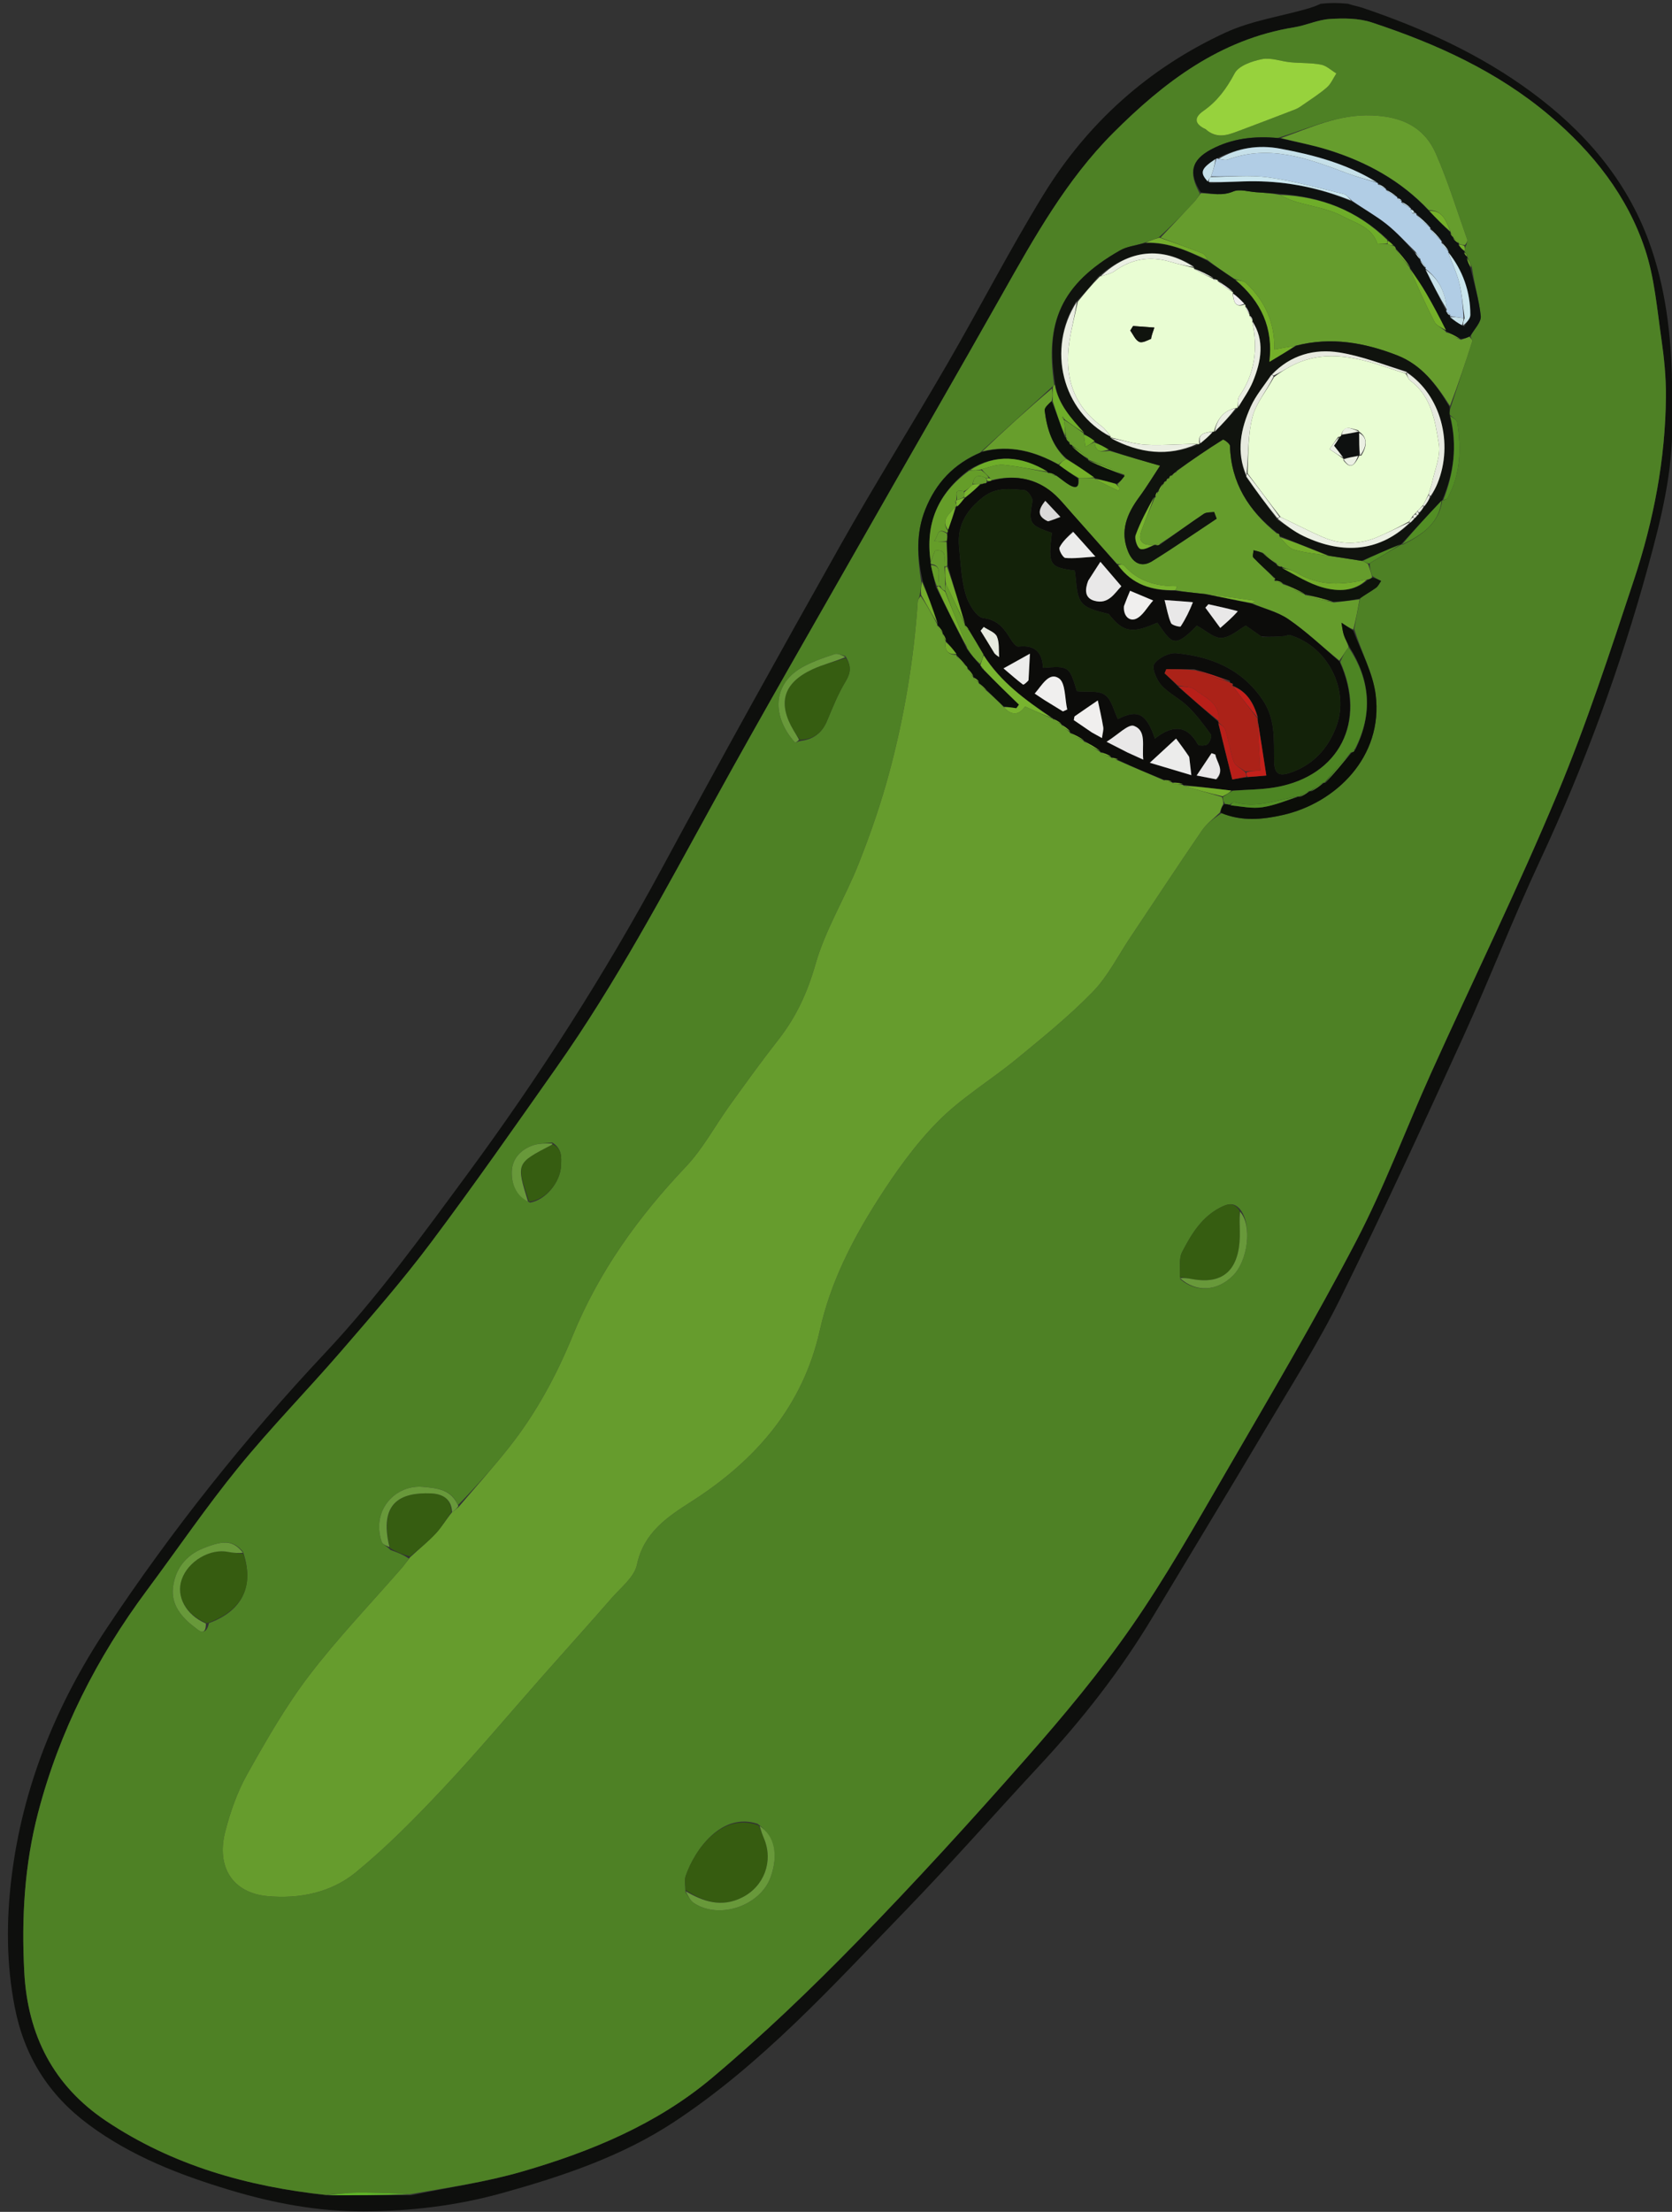 <svg version="1.1" id="Layer_1" xmlns="http://www.w3.org/2000/svg" xmlns:xlink="http://www.w3.org/1999/xlink" x="0px" y="0px"
	 width="100%" viewBox="0 0 605 800" enable-background="new 0 0 605 800" xml:space="preserve">
<rect x="0" y="0" width="605" height="800" fill="#333333" stroke="none"/>
<path fill="none" opacity="1" stroke="none" 
	d="
M606,150 
	C606,366.964 606,583.928 606,800.946 
	C404.403,800.946 202.805,800.946 1.104,800.946 
	C1.104,534.447 1.104,267.894 1.104,1 
	C159.693,1 318.387,1 477.404,1.37 
	C476.017,2.256 474.314,2.799 472.595,3.286 
	C462.894,6.03 452.638,7.562 443.587,11.719 
	C415.719,24.52 393.523,44.396 377.514,70.5 
	C365.303,90.41 354.586,111.23 342.872,131.452 
	C330.132,153.447 316.614,174.997 304.14,197.138 
	C282.355,235.806 260.807,274.615 239.722,313.67 
	C218.762,352.494 195.024,389.532 168.883,424.985 
	C152.65,447.002 136.453,469.324 117.778,489.197 
	C88.546,520.305 62.218,553.437 38.63,588.897 
	C20.359,616.363 8.183,646.226 4.173,679.019 
	C2.263,694.64 2.277,710.362 5.359,726.078 
	C8.845,743.86 17.648,757.735 32.099,768.46 
	C47.47,779.866 64.94,786.611 83.003,792.063 
	C98.839,796.843 115.048,799.908 131.629,799.836 
	C148.565,799.762 165.314,797.774 181.711,793.207 
	C203.421,787.161 224.887,779.974 243.706,767.61 
	C275.653,746.622 301.246,718.272 327.64,691.026 
	C344.187,673.944 359.886,656.042 376.093,638.625 
	C391.532,622.033 405.427,604.293 417.098,584.837 
	C430.682,562.196 444.412,539.643 457.877,516.932 
	C467.208,501.194 477.068,485.683 485.156,469.312 
	C500.511,438.229 514.995,406.707 529.393,375.163 
	C539.053,353.997 547.448,332.248 557.287,311.169 
	C573.336,276.788 586.364,241.347 596.378,204.797 
	C601.067,187.685 605.393,170.443 605.071,152.459 
	C605.057,151.645 605.676,150.82 606,150 
z"/>
<path fill="#0E0F0D" opacity="1" stroke="none" 
	d="
M606,149.572 
	C605.676,150.82 605.057,151.645 605.071,152.459 
	C605.393,170.443 601.067,187.685 596.378,204.797 
	C586.364,241.347 573.336,276.788 557.287,311.169 
	C547.448,332.248 539.053,353.997 529.393,375.163 
	C514.995,406.707 500.511,438.229 485.156,469.312 
	C477.068,485.683 467.208,501.194 457.877,516.932 
	C444.412,539.643 430.682,562.196 417.098,584.837 
	C405.427,604.293 391.532,622.033 376.093,638.625 
	C359.886,656.042 344.187,673.944 327.64,691.026 
	C301.246,718.272 275.653,746.622 243.706,767.61 
	C224.887,779.974 203.421,787.161 181.711,793.207 
	C165.314,797.774 148.565,799.762 131.629,799.836 
	C115.048,799.908 98.839,796.843 83.003,792.063 
	C64.94,786.611 47.47,779.866 32.099,768.46 
	C17.648,757.735 8.845,743.86 5.359,726.078 
	C2.277,710.362 2.263,694.64 4.173,679.019 
	C8.183,646.226 20.359,616.363 38.63,588.897 
	C62.218,553.437 88.546,520.305 117.778,489.197 
	C136.453,469.324 152.65,447.002 168.883,424.985 
	C195.024,389.532 218.762,352.494 239.722,313.67 
	C260.807,274.615 282.355,235.806 304.14,197.138 
	C316.614,174.997 330.132,153.447 342.872,131.452 
	C354.586,111.23 365.303,90.41 377.514,70.5 
	C393.523,44.396 415.719,24.52 443.587,11.719 
	C452.638,7.562 462.894,6.03 472.595,3.286 
	C474.314,2.799 476.017,2.256 477.864,1.37 
	C481.031,1 484.061,1 487.718,1.352 
	C489.939,2.084 491.576,2.337 493.122,2.861 
	C514.844,10.215 535.548,19.606 554.122,33.291 
	C573.248,47.382 588.399,64.881 596.608,87.24 
	C602.622,103.623 604.74,121.042 605.013,138.578 
	C605.041,140.39 605.657,142.193 606,144 
	C606,145.714 606,147.429 606,149.572 
M148.79,793.996 
	C162.173,791.202 175.795,789.23 188.89,785.437 
	C213.681,778.257 237.613,768.36 257.512,751.657 
	C275.956,736.176 293.427,719.408 310.258,702.165 
	C331.281,680.626 351.586,658.35 371.484,635.761 
	C384.857,620.579 397.9,604.937 409.423,588.343 
	C421.816,570.499 432.564,551.478 443.483,532.654 
	C459.576,504.909 475.917,477.265 490.748,448.846 
	C501.004,429.194 508.73,408.235 517.874,387.989 
	C533.036,354.417 549.251,321.292 563.456,287.323 
	C574.045,262 582.598,235.786 591.245,209.7 
	C598.353,188.255 602.629,166.103 602.803,143.391 
	C602.857,136.441 602.156,129.43 601.155,122.541 
	C599.587,111.751 598.697,100.636 595.32,90.384 
	C588.886,70.851 576.362,55.065 560.725,41.824 
	C541.785,25.787 519.597,15.774 496.305,8.097 
	C491.622,6.554 486.212,6.554 481.201,6.866 
	C476.847,7.137 472.635,9.178 468.271,9.88 
	C441.5,14.186 421.12,29.741 402.784,48.097 
	C385.867,65.034 374.214,85.902 362.518,106.629 
	C346.362,135.262 329.884,163.714 313.621,192.287 
	C295.047,224.922 276.232,257.425 258.126,290.318 
	C240.254,322.784 222.886,355.527 201.502,385.888 
	C186.479,407.219 171.537,428.622 155.886,449.489 
	C145.737,463.021 134.574,475.816 123.507,488.63 
	C111.236,502.838 98.043,516.275 86.201,530.82 
	C74.574,545.099 64.175,560.376 53.17,575.165 
	C35.038,599.533 21.485,626.182 13.79,655.6 
	C8.853,674.472 7.739,693.692 8.779,713.25 
	C10.005,736.299 19.484,754.48 38.417,767.141 
	C62.435,783.201 89.546,790.862 118.992,794.055 
	C128.645,794.012 138.297,793.97 148.79,793.996 
z"/>
<path fill="none" opacity="1" stroke="none" 
	d="
M606,143.531 
	C605.657,142.193 605.041,140.39 605.013,138.578 
	C604.74,121.042 602.622,103.623 596.608,87.24 
	C588.399,64.881 573.248,47.382 554.122,33.291 
	C535.548,19.606 514.844,10.215 493.122,2.861 
	C491.576,2.337 489.939,2.084 488.172,1.352 
	C527.267,1 566.535,1 606,1 
	C606,48.354 606,95.708 606,143.531 
z"/>
<path fill="#4E8125" opacity="1" stroke="none" 
	d="
M118.078,793.896 
	C89.546,790.862 62.435,783.201 38.417,767.141 
	C19.484,754.48 10.005,736.299 8.779,713.25 
	C7.739,693.692 8.853,674.472 13.79,655.6 
	C21.485,626.182 35.038,599.533 53.17,575.165 
	C64.175,560.376 74.574,545.099 86.201,530.82 
	C98.043,516.275 111.236,502.838 123.507,488.63 
	C134.574,475.816 145.737,463.021 155.886,449.489 
	C171.537,428.622 186.479,407.219 201.502,385.888 
	C222.886,355.527 240.254,322.784 258.126,290.318 
	C276.232,257.425 295.047,224.922 313.621,192.287 
	C329.884,163.714 346.362,135.262 362.518,106.629 
	C374.214,85.902 385.867,65.034 402.784,48.097 
	C421.12,29.741 441.5,14.186 468.271,9.88 
	C472.635,9.178 476.847,7.137 481.201,6.866 
	C486.212,6.554 491.622,6.554 496.305,8.097 
	C519.597,15.774 541.785,25.787 560.725,41.824 
	C576.362,55.065 588.886,70.851 595.32,90.384 
	C598.697,100.636 599.587,111.751 601.155,122.541 
	C602.156,129.43 602.857,136.441 602.803,143.391 
	C602.629,166.103 598.353,188.255 591.245,209.7 
	C582.598,235.786 574.045,262 563.456,287.323 
	C549.251,321.292 533.036,354.417 517.874,387.989 
	C508.73,408.235 501.004,429.194 490.748,448.846 
	C475.917,477.265 459.576,504.909 443.483,532.654 
	C432.564,551.478 421.816,570.499 409.423,588.343 
	C397.9,604.937 384.857,620.579 371.484,635.761 
	C351.586,658.35 331.281,680.626 310.258,702.165 
	C293.427,719.408 275.956,736.176 257.512,751.657 
	C237.613,768.36 213.681,778.257 188.89,785.437 
	C175.795,789.23 162.173,791.202 148.078,793.672 
	C141.296,793.233 135.225,792.99 129.158,793.052 
	C125.462,793.09 121.771,793.599 118.078,793.896 
M530.001,91.016 
	C530.001,91.016 529.942,91.059 530.029,90.384 
	C530.05,89.932 530.071,89.479 530.615,88.491 
	C530.717,87.848 531.074,87.114 530.883,86.575 
	C527.199,76.207 523.977,65.632 519.566,55.579 
	C515.321,45.903 507.218,42.159 496.431,41.736 
	C484.296,41.261 473.991,46.287 462.311,49.915 
	C453.908,49.093 445.772,50.045 438.242,54.055 
	C431.098,57.858 429.932,62.512 434.171,70.07 
	C433.543,71.007 433.025,72.047 432.267,72.864 
	C428.192,77.254 424.057,81.59 419.153,85.976 
	C417.475,86.572 415.797,87.168 413.363,88.033 
	C410.676,88.843 407.724,89.183 405.345,90.534 
	C383.701,102.824 378.125,116.832 381.455,139.252 
	C381.218,139.422 381.042,139.642 380.343,140.245 
	C371.906,147.922 363.469,155.6 354.557,163.746 
	C345.067,167.795 338.658,174.633 334.809,184.278 
	C331.368,192.899 331.929,201.428 333.348,210.636 
	C333.248,212.088 333.148,213.54 332.701,215.731 
	C332.489,216.356 332.129,216.971 332.086,217.607 
	C330.668,238.443 327.237,258.98 321.856,279.118 
	C318.84,290.403 314.996,301.527 310.691,312.393 
	C305.82,324.689 298.634,336.223 295.048,348.826 
	C292.144,359.034 288.046,367.884 281.627,376.067 
	C275.611,383.735 269.915,391.658 264.208,399.563 
	C258.807,407.047 254.396,415.431 248.111,422.055 
	C230.95,440.141 216.684,459.939 207.214,483.116 
	C201.318,497.545 193.924,511.212 184.22,523.468 
	C178.384,530.84 172.081,537.843 165.72,544.379 
	C163.28,538.713 158.544,538.308 153.067,537.79 
	C143.256,536.862 134.22,546.092 138.097,557.626 
	C138.431,558.62 139.986,559.203 141.305,560.611 
	C143.542,561.415 145.78,562.218 147.942,563.708 
	C147.165,564.762 146.456,565.876 145.6,566.861 
	C134.291,579.873 122.287,592.352 111.849,606.026 
	C103.355,617.154 96.322,629.479 89.445,641.724 
	C85.854,648.119 83.339,655.318 81.501,662.453 
	C78.177,675.352 84.243,684.64 96.738,685.815 
	C108.29,686.901 119.788,684.535 128.71,677.232 
	C139.955,668.028 150.261,657.563 160.236,646.95 
	C172.72,633.668 184.442,619.672 196.517,606.007 
	C204.755,596.685 213.099,587.457 221.267,578.075 
	C224.63,574.212 229.528,570.449 230.472,565.956 
	C232.944,554.199 241.628,548.564 250.333,542.993 
	C273.586,528.111 290.549,508.515 296.656,481.142 
	C300.49,463.954 308.269,448.694 317.52,434.165 
	C323.982,424.015 331.11,413.979 339.541,405.478 
	C347.983,396.966 358.587,390.638 367.92,382.959 
	C377.349,375.202 386.909,367.476 395.398,358.75 
	C400.853,353.143 404.495,345.766 408.915,339.159 
	C417.569,326.223 426.12,313.217 434.909,300.374 
	C436.6,297.904 439.19,296.048 442.065,294.074 
	C449.333,297.168 456.791,296.431 464.148,294.782 
	C483.273,290.496 500.635,273.737 497.766,251.229 
	C496.767,243.39 492.649,235.949 490.007,227.485 
	C490.657,223.915 491.307,220.346 492.209,216.153 
	C494.116,214.984 496.092,213.91 497.897,212.601 
	C498.694,212.022 499.144,210.965 499.751,210.125 
	C498.813,209.659 497.874,209.193 496.547,208.315 
	C496.037,206.876 495.527,205.436 495.672,203.707 
	C499.432,201.437 503.192,199.166 506.983,196.99 
	C506.983,196.99 506.914,196.918 507.668,196.963 
	C514.553,193.512 520.678,189.386 521.876,180.954 
	C521.876,180.954 521.867,180.901 522.575,180.886 
	C522.988,180.642 523.587,180.501 523.789,180.139 
	C528.569,171.545 528.736,162.299 527.331,152.919 
	C527.174,151.867 525.593,151.028 524.311,149.72 
	C524.468,148.942 524.624,148.164 525.112,146.689 
	C527.682,138.906 530.271,131.128 532.759,123.319 
	C532.875,122.958 532.09,122.31 532.253,121.312 
	C533.516,118.963 536.027,116.484 535.799,114.29 
	C535.19,108.441 533.403,102.715 532.594,96.565 
	C532.038,95.386 531.483,94.207 530.99,92.994 
	C530.99,92.994 530.947,93.051 530.974,92.42 
	C530.625,91.955 530.277,91.491 530.001,91.016 
M199.849,413.244 
	C197.491,413.558 195.001,413.496 192.801,414.265 
	C188.391,415.805 185.316,419.103 185.19,423.807 
	C185.07,428.323 186.806,432.466 191.802,434.985 
	C197.452,433.992 202.742,427.673 203.002,421.596 
	C203.131,418.581 203.433,415.49 199.849,413.244 
M305.876,237.284 
	C304.6,237.014 303.154,236.22 302.079,236.569 
	C298.333,237.783 294.563,239.098 291.078,240.907 
	C279.05,247.15 279.367,259.367 287.651,268.534 
	C287.781,268.678 288.697,268.111 289.987,267.949 
	C294.404,267.335 297.431,265.055 299.198,260.859 
	C301.244,256.001 303.203,251.036 305.922,246.555 
	C307.84,243.394 308.168,240.895 305.876,237.284 
M448.692,437.352 
	C446.58,434.95 444.531,435.231 441.731,436.651 
	C434.793,440.167 431.089,446.415 427.766,452.788 
	C426.456,455.301 427.122,458.846 427.054,462.654 
	C432.769,467.545 440.326,467.079 446.044,461.482 
	C451.579,456.063 453.196,443.09 448.692,437.352 
M87.921,561.254 
	C84.433,557.193 81.258,556.911 73.592,559.972 
	C67.111,562.56 63.366,567.6 62.596,574.239 
	C61.887,580.352 65.633,584.908 70.267,588.424 
	C71.613,589.446 74.527,592.289 75.593,587.065 
	C87.68,582.651 92.12,573.68 87.921,561.254 
M274.107,659.643 
	C261.358,655.452 251.593,668.472 248.116,678.49 
	C247.587,680.011 248.046,681.876 248.015,684.376 
	C248.979,685.673 249.686,687.344 250.947,688.208 
	C260.121,694.488 275.195,689.358 278.9,678.815 
	C281.727,670.769 280.248,663.96 274.107,659.643 
M436.629,47.007 
	C440.231,50.263 444.05,48.923 447.845,47.497 
	C454.816,44.877 461.781,42.24 468.724,39.546 
	C469.78,39.136 470.741,38.437 471.68,37.777 
	C474.541,35.766 477.535,33.898 480.147,31.598 
	C481.619,30.302 482.44,28.266 483.554,26.563 
	C481.712,25.457 479.984,23.754 478.004,23.376 
	C474.391,22.685 470.618,22.875 466.93,22.519 
	C463.473,22.185 459.866,20.748 456.641,21.388 
	C453.047,22.1 448.218,23.762 446.752,26.515 
	C443.843,31.974 440.521,36.572 435.495,40.073 
	C432.103,42.436 431.977,44.702 436.629,47.007 
z"/>
<path fill="#5EB526" opacity="1" stroke="none" 
	d="
M118.535,793.975 
	C121.771,793.599 125.462,793.09 129.158,793.052 
	C135.225,792.99 141.296,793.233 147.658,793.637 
	C138.297,793.97 128.645,794.012 118.535,793.975 
z"/>
<path fill="#669C2D" opacity="1" stroke="none" 
	d="
M441.365,293.91 
	C439.19,296.048 436.6,297.904 434.909,300.374 
	C426.12,313.217 417.569,326.223 408.915,339.159 
	C404.495,345.766 400.853,353.143 395.398,358.75 
	C386.909,367.476 377.349,375.202 367.92,382.959 
	C358.587,390.638 347.983,396.966 339.541,405.478 
	C331.11,413.979 323.982,424.015 317.52,434.165 
	C308.269,448.694 300.49,463.954 296.656,481.142 
	C290.549,508.515 273.586,528.111 250.333,542.993 
	C241.628,548.564 232.944,554.199 230.472,565.956 
	C229.528,570.449 224.63,574.212 221.267,578.075 
	C213.099,587.457 204.755,596.685 196.517,606.007 
	C184.442,619.672 172.72,633.668 160.236,646.95 
	C150.261,657.563 139.955,668.028 128.71,677.232 
	C119.788,684.535 108.29,686.901 96.738,685.815 
	C84.243,684.64 78.177,675.352 81.501,662.453 
	C83.339,655.318 85.854,648.119 89.445,641.724 
	C96.322,629.479 103.355,617.154 111.849,606.026 
	C122.287,592.352 134.291,579.873 145.6,566.861 
	C146.456,565.876 147.165,564.762 148.318,563.31 
	C151.698,560.18 154.887,557.62 157.648,554.662 
	C159.8,552.357 161.421,549.557 163.568,546.946 
	C164.568,546.281 165.278,545.646 165.988,545.012 
	C172.081,537.843 178.384,530.84 184.22,523.468 
	C193.924,511.212 201.318,497.545 207.214,483.116 
	C216.684,459.939 230.95,440.141 248.111,422.055 
	C254.396,415.431 258.807,407.047 264.208,399.563 
	C269.915,391.658 275.611,383.735 281.627,376.067 
	C288.046,367.884 292.144,359.034 295.048,348.826 
	C298.634,336.223 305.82,324.689 310.691,312.393 
	C314.996,301.527 318.84,290.403 321.856,279.118 
	C327.237,258.98 330.668,238.443 332.086,217.607 
	C332.129,216.971 332.489,216.356 333.137,215.602 
	C335.45,218.942 337.326,222.411 339.192,225.928 
	C339.181,225.974 339.155,225.882 339.105,226.253 
	C339.754,227.387 340.452,228.149 341.13,228.944 
	C341.11,228.976 341.072,228.91 341.051,229.265 
	C341.416,230.386 341.802,231.152 342.172,231.866 
	C342.156,231.815 342.262,231.794 342.172,232.188 
	C341.685,235.696 343.39,236.8 346.167,236.91 
	C346.155,236.951 346.114,236.875 346.074,237.271 
	C347.194,238.741 348.353,239.816 349.666,240.96 
	C350.003,241.184 350.097,241.382 350.085,241.985 
	C350.763,243.195 351.46,244.044 352.15,244.85 
	C352.144,244.808 352.229,244.796 352.185,245.15 
	C352.83,245.926 353.518,246.35 354.202,246.822 
	C354.196,246.871 354.097,246.869 354.177,247.198 
	C355.196,248.357 356.134,249.187 357.362,250.174 
	C359.483,252.042 361.314,253.752 363.214,255.77 
	C366.263,259.18 368.91,258.451 370.903,255.528 
	C374.338,257.091 377.459,258.511 380.616,259.818 
	C380.652,259.705 380.887,259.727 380.951,260.108 
	C382.045,260.97 383.075,261.453 384.061,261.95 
	C384.017,261.964 384.064,261.885 384.067,262.246 
	C385.112,263.341 386.154,264.076 387.176,264.853 
	C387.155,264.896 387.081,264.837 387.184,265.171 
	C388.893,266.306 390.5,267.106 392.088,267.875 
	C392.07,267.843 392.137,267.812 392.123,268.174 
	C394.109,269.654 396.109,270.773 398.06,271.919 
	C398.011,271.947 398.07,271.85 398.184,272.191 
	C399.566,272.988 400.834,273.443 402.064,273.93 
	C402.027,273.96 402.042,273.865 402.178,274.145 
	C403.091,274.596 403.869,274.768 404.885,275.222 
	C410.409,277.657 415.694,279.81 421.182,282.245 
	C422.289,282.664 423.192,282.801 424.059,282.952 
	C424.023,282.966 424.013,282.889 424.221,283.196 
	C425.641,283.64 426.853,283.776 428.027,283.908 
	C427.989,283.904 428.047,283.853 428.247,284.169 
	C432.971,285.662 437.495,286.839 442.131,288.276 
	C442.466,289.23 442.688,289.925 442.622,290.784 
	C442.01,291.936 441.688,292.923 441.365,293.91 
z"/>
<path fill="#669C2D" opacity="1" stroke="none" 
	d="
M419.943,85.944 
	C424.057,81.59 428.192,77.254 432.267,72.864 
	C433.025,72.047 433.543,71.007 434.538,69.876 
	C438.692,70.028 442.31,70.919 446.257,69.247 
	C448.567,68.269 451.754,69.344 454.546,69.522 
	C457.371,69.702 460.195,69.915 463.091,70.474 
	C465.084,71.553 466.974,72.379 468.934,72.972 
	C474.545,74.669 480.626,75.446 485.683,78.153 
	C490.394,80.676 496.587,82.134 498.437,88.318 
	C499.637,88.223 500.805,88.13 502.175,88.29 
	C502.995,88.671 503.613,88.8 504.429,89.008 
	C504.874,89.266 505.017,89.506 505.039,90.182 
	C506.731,92.672 508.443,94.788 510.13,96.873 
	C510.105,96.842 510.185,96.841 510.149,97.213 
	C513.048,103.85 515.847,110.185 519.019,116.328 
	C519.783,117.807 521.786,118.646 523.114,119.888 
	C523.01,119.998 523.208,119.77 523.184,120.145 
	C524.89,121.317 526.62,122.114 528.661,122.893 
	C529.889,122.515 530.807,122.155 531.724,121.796 
	C532.09,122.31 532.875,122.958 532.759,123.319 
	C530.271,131.128 527.682,138.906 524.656,146.828 
	C519.747,139.035 514.323,131.933 505.557,128.522 
	C493.799,123.948 481.695,121.747 468.725,125.034 
	C465.999,125.48 463.676,125.924 461.126,126.41 
	C461.299,116.507 457.609,108.811 451.01,102.485 
	C450.04,101.555 448.281,101.449 446.592,100.817 
	C443.096,98.524 439.895,96.375 436.938,94.043 
	C436.515,93.106 435.992,91.992 435.158,91.66 
	C430.126,89.655 425.023,87.83 419.943,85.944 
z"/>
<path fill="#659C2C" opacity="1" stroke="none" 
	d="
M491.958,216.777 
	C491.307,220.346 490.657,223.915 489.699,227.686 
	C488.06,227.004 486.73,226.12 485.4,225.236 
	C485.677,226.738 485.794,228.293 486.276,229.726 
	C486.783,231.234 487.64,232.624 487.951,234.097 
	C486.671,235.778 485.784,237.427 484.607,238.915 
	C478.316,233.771 472.612,228.355 466.204,223.965 
	C462.238,221.249 457.204,220.094 452.954,218.154 
	C453.512,217.9 453.776,217.744 454.01,217.551 
	C454.053,217.516 453.986,217.235 453.948,217.23 
	C448.005,216.398 442.061,215.581 435.703,214.792 
	C431.877,214.433 428.464,214.047 425.247,213.457 
	C425.606,212.89 425.768,212.527 425.93,212.163 
	C425.785,212.11 425.641,212.01 425.497,212.01 
	C418.27,212.025 411.772,210.268 406.778,204.582 
	C406.354,204.099 405.23,204.23 404.154,203.923 
	C398.559,197.742 393.279,191.68 387.908,185.698 
	C385.308,182.802 382.862,179.622 379.78,177.332 
	C373.558,172.709 366.426,171.819 358.841,173.631 
	C358.539,173.191 358.294,173.019 357.95,172.593 
	C356.932,171.52 355.965,170.767 355.25,169.726 
	C358.068,168.959 360.696,167.873 363.187,168.127 
	C368.531,168.673 373.804,169.91 379.083,170.839 
	C379.06,170.813 379.125,170.79 379.187,171.102 
	C380.167,171.606 381.085,171.797 382.323,172.12 
	C384.085,173.319 385.444,174.531 386.988,175.419 
	C389.807,177.04 390.54,175.756 390.303,172.879 
	C392.44,172.807 394.259,172.869 396.04,172.921 
	C396.004,172.91 396.052,172.851 396.167,173.196 
	C399.093,174.869 401.904,176.197 404.715,177.524 
	C404.869,177.211 405.023,176.897 405.176,176.583 
	C404.791,176.106 404.405,175.628 404.382,175.113 
	C405.483,174.084 406.221,173.093 406.919,171.737 
	C402.526,169.662 398.173,167.952 393.798,166.257 
	C393.777,166.271 393.725,166.278 393.782,165.914 
	C391.845,164.066 389.851,162.582 387.881,161.06 
	C387.903,161.022 387.924,161.109 387.837,160.861 
	C387.462,160.434 387.173,160.254 386.909,160.099 
	C386.934,160.125 386.862,160.121 386.892,159.798 
	C386.549,159.015 386.176,158.556 385.762,158.156 
	C385.722,158.215 385.582,158.245 385.675,157.862 
	C385.509,155.654 385.25,153.83 384.996,152.003 
	C385,152 385.009,151.991 385.331,152.036 
	C387.838,153.639 390.024,155.196 392.207,156.804 
	C392.204,156.854 392.105,156.864 392.177,157.187 
	C392.415,158.849 392.58,160.187 392.754,161.599 
	C393.932,160.975 395.033,160.392 396.118,159.86 
	C396.1,159.913 396.184,159.841 396.123,160.15 
	C396.516,164.18 399.146,163.122 401.656,163.121 
	C407.757,165.015 413.602,166.679 419.77,168.435 
	C417.446,171.954 415.006,176.006 412.212,179.798 
	C407.786,185.804 405.139,192.089 408.205,199.516 
	C409.862,203.53 412.918,205.442 416.886,202.981 
	C424.803,198.07 432.469,192.754 440.238,187.606 
	C439.933,186.796 439.628,185.986 439.323,185.177 
	C438.065,185.381 436.551,185.205 435.591,185.852 
	C430.302,189.416 425.148,193.182 419.794,196.659 
	C419.117,196.681 418.593,196.923 418.043,197.144 
	C418.015,197.123 418.065,197.074 417.664,197.047 
	C413.238,197.44 411.668,195.684 413.041,191.86 
	C414.497,187.806 416.237,183.854 417.894,179.87 
	C417.935,179.882 417.91,179.965 418.183,179.815 
	C418.614,179.085 418.771,178.503 418.897,177.936 
	C418.865,177.949 418.838,177.885 419.206,177.888 
	C420.035,176.901 420.495,175.911 420.973,174.953 
	C420.989,174.985 420.917,174.979 421.159,174.877 
	C421.591,174.489 421.781,174.203 421.972,173.953 
	C421.974,173.99 421.904,173.966 422.152,173.874 
	C422.587,173.494 422.775,173.206 422.976,172.952 
	C422.988,172.987 422.918,172.963 423.161,172.867 
	C423.591,172.485 423.778,172.2 423.951,171.95 
	C423.938,171.986 423.901,171.919 424.236,171.922 
	C425.034,171.507 425.497,171.089 425.927,170.314 
	C431.394,166.269 436.866,162.533 442.476,159.019 
	C442.788,158.823 445.035,160.439 445.057,161.248 
	C445.429,174.737 451.917,184.811 462.04,192.98 
	C462.262,193.391 462.687,193.657 463.066,193.943 
	C463.019,193.963 463.074,193.877 463.08,194.25 
	C464.745,196.051 466.193,198.199 468.106,198.758 
	C472.261,199.973 476.653,200.377 481.33,201.12 
	C485.375,201.699 489.038,202.269 493.034,202.908 
	C493.917,203.317 494.467,203.657 495.017,203.997 
	C495.527,205.436 496.037,206.876 496.516,208.711 
	C495.958,209.333 495.431,209.559 494.646,209.555 
	C485.776,211.644 477.354,212.081 469.313,207.198 
	C467.682,206.208 465.693,205.808 463.891,205.09 
	C463.913,205.045 463.937,205.143 463.799,204.856 
	C463.069,204.413 462.477,204.256 461.94,204.102 
	C461.995,204.104 461.891,204.141 461.904,203.788 
	C460.278,202.291 458.638,201.146 456.723,199.842 
	C455.493,199.463 454.538,199.243 453.584,199.023 
	C453.544,199.931 453.097,201.228 453.531,201.681 
	C455.957,204.213 458.595,206.541 460.965,209.035 
	C460.944,209.35 461.119,209.568 461.25,209.857 
	C461.206,209.927 461.072,209.83 461.233,210.142 
	C462.291,210.617 463.189,210.779 464.044,210.946 
	C464.001,210.951 464.059,210.889 464.082,211.253 
	C466.764,212.72 469.423,213.822 472.043,214.92 
	C472.003,214.915 472.053,214.852 472.184,215.205 
	C475.641,216.344 478.967,217.13 482.706,217.918 
	C486.065,217.539 489.011,217.158 491.958,216.777 
z"/>
<path fill="#10130E" opacity="1" stroke="none" 
	d="
M419.948,196.879 
	C425.148,193.182 430.302,189.416 435.591,185.852 
	C436.551,185.205 438.065,185.381 439.323,185.177 
	C439.628,185.986 439.933,186.796 440.238,187.606 
	C432.469,192.754 424.803,198.07 416.886,202.981 
	C412.918,205.442 409.862,203.53 408.205,199.516 
	C405.139,192.089 407.786,185.804 412.212,179.798 
	C415.006,176.006 417.446,171.954 419.77,168.435 
	C413.602,166.679 407.757,165.015 401.44,162.847 
	C399.373,161.509 397.778,160.675 396.184,159.841 
	C396.184,159.841 396.1,159.913 396.024,159.546 
	C394.666,158.407 393.385,157.635 392.105,156.864 
	C392.105,156.864 392.204,156.854 392.206,156.47 
	C387.471,151.199 382.95,146.182 381.846,139.082 
	C378.125,116.832 383.701,102.824 405.345,90.534 
	C407.724,89.183 410.676,88.843 414.173,87.924 
	C422.942,87.509 429.837,90.802 436.694,94.226 
	C439.895,96.375 443.096,98.524 446.78,101.102 
	C456.349,109.084 460.809,118.637 459.313,130.886 
	C462.935,128.725 466.031,126.878 469.127,125.031 
	C481.695,121.747 493.799,123.948 505.557,128.522 
	C514.323,131.933 519.747,139.035 524.491,147.177 
	C524.624,148.164 524.468,148.942 524.578,150.325 
	C527.426,161.275 525.993,171.222 521.867,180.901 
	C521.867,180.901 521.876,180.954 521.599,181.093 
	C516.52,186.46 511.717,191.689 506.914,196.918 
	C506.914,196.918 506.983,196.99 506.605,196.993 
	C501.718,198.943 497.209,200.891 492.701,202.838 
	C489.038,202.269 485.375,201.699 480.973,201.011 
	C474.514,198.555 468.794,196.216 463.074,193.877 
	C463.074,193.877 463.019,193.963 462.987,193.713 
	C462.811,193.15 462.574,192.94 462.244,192.836 
	C451.917,184.811 445.429,174.737 445.057,161.248 
	C445.035,160.439 442.788,158.823 442.476,159.019 
	C436.866,162.533 431.394,166.269 425.604,170.381 
	C424.843,171.176 424.372,171.548 423.901,171.919 
	C423.901,171.919 423.938,171.986 423.67,171.993 
	C423.24,172.321 423.079,172.642 422.918,172.963 
	C422.918,172.963 422.988,172.987 422.697,172.994 
	C422.239,173.323 422.072,173.644 421.904,173.966 
	C421.904,173.966 421.974,173.99 421.718,174.037 
	C421.281,174.382 421.099,174.681 420.917,174.979 
	C420.917,174.979 420.989,174.985 420.71,175.126 
	C419.9,176.139 419.369,177.012 418.838,177.885 
	C418.838,177.885 418.865,177.949 418.588,178.061 
	C418.177,178.77 418.043,179.368 417.91,179.965 
	C417.91,179.965 417.935,179.882 417.549,179.874 
	C415.028,184.405 412.624,188.845 410.925,193.541 
	C410.424,194.925 411.525,198.157 412.597,198.534 
	C414.067,199.05 416.21,197.652 418.065,197.074 
	C418.065,197.074 418.015,197.123 418.363,197.237 
	C419.123,197.193 419.535,197.036 419.948,196.879 
M513.115,186.217 
	C513.275,186.1 513.38,185.945 513.926,185.357 
	C514.363,184.646 514.8,183.934 515.768,182.941 
	C516.367,181.921 516.966,180.9 518.042,179.33 
	C518.75,177.827 519.528,176.353 520.153,174.816 
	C526.059,160.3 521.228,142.782 508.769,134.255 
	C500.766,131.932 492.891,128.818 484.725,127.496 
	C475.623,126.022 466.99,128.383 459.772,135.858 
	C457.342,139.564 454.398,143.037 452.591,147.026 
	C448.962,155.035 447.218,163.4 450.98,172.731 
	C454.611,177.652 458.241,182.574 462.29,188.089 
	C465.366,190.022 468.29,192.269 471.542,193.834 
	C486.343,200.956 499.674,199.221 510.66,188.869 
	C511.052,188.394 511.443,187.918 512.271,187.161 
	C512.468,186.889 512.664,186.618 513.115,186.217 
M452.092,113.936 
	C452.092,113.936 452.195,113.919 452.093,113.318 
	C451.682,112.43 451.271,111.542 450.734,110.308 
	C450.734,110.308 450.418,110.119 450.098,109.619 
	C448.797,108.336 447.497,107.053 446.048,105.951 
	C446.048,105.951 446.228,105.801 445.923,105.228 
	C444.267,103.995 442.61,102.763 440.646,101.151 
	C440.646,101.151 440.157,101.151 439.797,101.005 
	C439.538,100.978 439.283,100.931 439.035,100.947 
	C439.035,100.947 439.115,100.924 438.877,100.242 
	C436.607,99.122 434.336,98.001 432.028,96.965 
	C432.028,96.965 432.113,96.929 431.896,96.239 
	C420.417,88.984 408.446,90.284 397.274,100.155 
	C394.852,103.141 392.429,106.128 389.295,109.159 
	C378.609,126.177 384.407,148.926 401.892,158.105 
	C401.892,158.105 401.757,158.216 402.209,158.758 
	C412.306,163.986 422.666,165.255 433.763,160.772 
	C433.763,160.772 434.009,160.504 434.551,160.264 
	C436.113,158.911 437.675,157.558 439.065,156.074 
	C439.065,156.074 439.2,156.243 439.828,156.006 
	C442.372,153.283 444.915,150.559 447.692,147.666 
	C447.692,147.666 447.822,147.407 448.307,146.995 
	C450.02,143.99 452.075,141.125 453.377,137.952 
	C456.39,130.604 457.695,123.122 453.152,115.893 
	C453.152,115.893 453.281,115.873 453.21,115.22 
	C452.843,114.758 452.476,114.295 452.092,113.936 
z"/>
<path fill="#0E1110" opacity="1" stroke="none" 
	d="
M505.059,89.806 
	C505.017,89.506 504.874,89.266 504.284,88.736 
	C503.318,87.861 502.696,87.337 501.988,86.493 
	C490.924,76.017 477.799,71.063 463.02,70.114 
	C460.195,69.915 457.371,69.702 454.546,69.522 
	C451.754,69.344 448.567,68.269 446.257,69.247 
	C442.31,70.919 438.692,70.028 434.493,69.555 
	C429.932,62.512 431.098,57.858 438.242,54.055 
	C445.772,50.045 453.908,49.093 463.088,49.994 
	C469.457,51.436 475.141,52.507 480.623,54.222 
	C494.467,58.55 506.927,65.318 517.164,76.302 
	C519.838,79.115 522.336,81.646 524.876,84.156 
	C524.919,84.135 524.863,84.057 524.83,84.369 
	C525.175,85.157 525.552,85.631 525.93,86.061 
	C525.931,86.016 525.865,86.077 525.946,86.381 
	C526.618,87.183 527.209,87.683 527.845,88.185 
	C527.889,88.188 527.825,88.127 527.778,88.478 
	C528.469,89.572 529.205,90.315 529.942,91.059 
	C529.942,91.059 530.001,91.016 529.813,91.35 
	C530.066,92.14 530.507,92.596 530.947,93.051 
	C530.947,93.051 530.99,92.994 530.815,93.344 
	C531.122,94.775 531.603,95.857 532.084,96.939 
	C533.403,102.715 535.19,108.441 535.799,114.29 
	C536.027,116.484 533.516,118.963 531.989,121.554 
	C530.807,122.155 529.889,122.515 528.536,122.556 
	C526.47,121.415 524.839,120.592 523.208,119.77 
	C523.208,119.77 523.01,119.998 523.122,119.542 
	C520.866,114.771 518.578,110.41 516.103,106.157 
	C514.255,102.979 512.167,99.941 510.185,96.841 
	C510.185,96.841 510.105,96.842 510.203,96.521 
	C508.554,94.069 506.806,91.938 505.059,89.806 
M511.887,76.518 
	C511.488,76.196 511.09,75.874 510.567,75.451 
	C510.567,75.451 510.465,75.328 510.123,74.845 
	C509.17,74.131 508.217,73.417 506.999,72.936 
	C506.999,72.936 507.281,72.723 507.055,72.279 
	C506.643,72.004 506.23,71.729 505.638,71.276 
	C505.638,71.276 505.415,71.158 505.001,70.761 
	C503.909,69.984 502.818,69.207 501.565,68.34 
	C501.565,68.34 501.41,68.241 501.063,67.834 
	C500.334,67.35 499.605,66.866 498.659,66.217 
	C498.659,66.217 498.396,66.139 497.947,65.7 
	C487.265,59.216 475.459,56.051 463.312,53.78 
	C455.307,52.283 447.806,53.506 440.335,57.215 
	C440.335,57.215 440.107,57.388 439.519,57.636 
	C434.48,61.045 434.066,62.411 437.852,66.268 
	C443.253,66.015 448.656,65.522 454.056,65.559 
	C466.17,65.643 477.841,68.072 489.718,73.126 
	C493.754,75.76 498.012,78.114 501.763,81.106 
	C505.489,84.077 508.704,87.689 512.039,91.642 
	C512.668,92.469 513.297,93.296 513.974,94.047 
	C513.974,94.047 513.885,94.062 514.014,94.682 
	C514.612,95.533 515.209,96.384 515.876,97.111 
	C515.876,97.111 515.751,97.178 515.921,97.872 
	C518.365,102.666 520.809,107.46 523.237,112.572 
	C523.237,112.572 523.421,112.833 523.637,113.28 
	C523.963,113.639 524.289,113.997 524.751,114.148 
	C524.751,114.148 524.561,114.307 524.785,114.947 
	C526.191,115.942 527.596,116.938 529.827,118.108 
	C530.598,116.711 532.027,115.316 532.031,113.917 
	C532.054,105.364 529.199,97.702 524.032,90.954 
	C524.032,90.954 524.131,90.916 523.97,90.338 
	C523.264,89.418 522.559,88.497 521.75,87.305 
	C521.75,87.305 521.545,87.1 521.254,86.591 
	C520.076,85.241 518.899,83.892 517.599,82.464 
	C517.599,82.464 517.533,82.335 517.192,81.812 
	C515.701,80.358 514.211,78.904 512.56,77.299 
	C512.56,77.299 512.375,77.181 512.262,77.037 
	C512.262,77.037 512.083,76.995 511.887,76.518 
z"/>
<path fill="#669D2D" opacity="1" stroke="none" 
	d="
M516.987,76.02 
	C506.927,65.318 494.467,58.55 480.623,54.222 
	C475.141,52.507 469.457,51.436 463.486,49.957 
	C473.991,46.287 484.296,41.261 496.431,41.736 
	C507.218,42.159 515.321,45.903 519.566,55.579 
	C523.977,65.632 527.199,76.207 530.883,86.575 
	C531.074,87.114 530.717,87.848 530.068,88.644 
	C528.955,88.573 528.39,88.35 527.825,88.127 
	C527.825,88.127 527.889,88.188 527.88,87.835 
	C527.202,87.013 526.534,86.545 525.865,86.077 
	C525.865,86.077 525.931,86.016 525.932,85.742 
	C525.577,84.997 525.22,84.527 524.863,84.057 
	C524.863,84.057 524.919,84.135 524.908,83.788 
	C523.254,79.908 521.983,75.979 516.987,76.02 
z"/>
<path fill="#97D23D" opacity="1" stroke="none" 
	d="
M436.315,46.786 
	C431.977,44.702 432.103,42.436 435.495,40.073 
	C440.521,36.572 443.843,31.974 446.752,26.515 
	C448.218,23.762 453.047,22.1 456.641,21.388 
	C459.866,20.748 463.473,22.185 466.93,22.519 
	C470.618,22.875 474.391,22.685 478.004,23.376 
	C479.984,23.754 481.712,25.457 483.554,26.563 
	C482.44,28.266 481.619,30.302 480.147,31.598 
	C477.535,33.898 474.541,35.766 471.68,37.777 
	C470.741,38.437 469.78,39.136 468.724,39.546 
	C461.781,42.24 454.816,44.877 447.845,47.497 
	C444.05,48.923 440.231,50.263 436.315,46.786 
z"/>
<path fill="#365C10" opacity="1" stroke="none" 
	d="
M248.048,683.581 
	C248.046,681.876 247.587,680.011 248.116,678.49 
	C251.593,668.472 261.358,655.452 274.483,660.214 
	C275.378,662.164 275.848,663.565 276.424,664.921 
	C279.918,673.141 276.522,682.294 268.513,686.3 
	C261.061,690.027 254.432,687.777 248.048,683.581 
z"/>
<path fill="#0B0E0A" opacity="1" stroke="none" 
	d="
M389.983,173.013 
	C390.54,175.756 389.807,177.04 386.988,175.419 
	C385.444,174.531 384.085,173.319 382.097,171.884 
	C380.743,171.273 379.934,171.031 379.125,170.79 
	C379.125,170.79 379.06,170.813 378.959,170.508 
	C369.607,164.901 360.285,164.031 350.577,169.947 
	C339.296,178.47 334.743,189.457 336.735,203.355 
	C336.717,203.575 336.852,203.997 336.838,204.389 
	C337.412,207.159 338.001,209.536 338.663,212.309 
	C342.468,219.992 346.198,227.28 349.959,234.881 
	C351.448,236.877 352.905,238.559 354.514,240.446 
	C354.79,240.768 354.915,240.884 355.099,241.249 
	C355.407,241.729 355.656,241.959 356.055,242.481 
	C360.373,246.802 364.539,250.83 368.706,254.858 
	C368.391,255.292 368.076,255.727 367.761,256.161 
	C366.223,255.928 364.684,255.695 363.146,255.462 
	C361.314,253.752 359.483,252.042 357.281,249.842 
	C355.973,248.524 355.035,247.697 354.097,246.869 
	C354.097,246.869 354.196,246.871 354.183,246.51 
	C353.522,245.698 352.876,245.247 352.229,244.796 
	C352.229,244.796 352.144,244.808 352.201,244.514 
	C351.539,243.354 350.821,242.488 350.103,241.623 
	C350.097,241.382 350.003,241.184 349.506,240.66 
	C348.166,239.153 347.14,238.014 346.114,236.875 
	C346.114,236.875 346.155,236.951 346.087,236.581 
	C344.767,234.738 343.515,233.266 342.262,231.794 
	C342.262,231.794 342.156,231.815 342.316,231.541 
	C342.008,230.481 341.54,229.696 341.072,228.91 
	C341.072,228.91 341.11,228.976 341.086,228.623 
	C340.426,227.475 339.79,226.678 339.155,225.882 
	C339.155,225.882 339.181,225.974 339.26,225.546 
	C337.507,220.12 335.676,215.122 333.846,210.125 
	C331.929,201.428 331.368,192.899 334.809,184.278 
	C338.658,174.633 345.067,167.795 355.222,163.492 
	C365.632,160.769 374.509,163.281 383.232,168.204 
	C385.63,169.968 387.807,171.491 389.983,173.013 
z"/>
<path fill="#365C10" opacity="1" stroke="none" 
	d="
M87.999,561.994 
	C92.12,573.68 87.68,582.651 74.87,587.097 
	C67.222,584.048 63.686,577.419 65.735,571.357 
	C67.992,564.682 76.034,559.949 82.636,561.326 
	C84.394,561.693 86.21,561.779 87.999,561.994 
z"/>
<path fill="#365D11" opacity="1" stroke="none" 
	d="
M426.888,461.921 
	C427.122,458.846 426.456,455.301 427.766,452.788 
	C431.089,446.415 434.793,440.167 441.731,436.651 
	C444.531,435.231 446.58,434.95 448.529,437.922 
	C448.448,440.761 448.556,443.03 448.609,445.301 
	C448.871,456.682 444.792,465.151 431.249,462.596 
	C429.804,462.323 428.342,462.144 426.888,461.921 
z"/>
<path fill="#365D11" opacity="1" stroke="none" 
	d="
M306,238.022 
	C308.168,240.895 307.84,243.394 305.922,246.555 
	C303.203,251.036 301.244,256.001 299.198,260.859 
	C297.431,265.055 294.404,267.335 289.512,267.574 
	C288.422,266.218 287.789,265.248 287.197,264.254 
	C281.309,254.361 283.358,247.102 293.822,242.159 
	C297.673,240.34 301.929,239.376 306,238.022 
z"/>
<path fill="#0B0D08" opacity="1" stroke="none" 
	d="
M488.345,234.066 
	C487.64,232.624 486.783,231.234 486.276,229.726 
	C485.794,228.293 485.677,226.738 485.4,225.236 
	C486.73,226.12 488.06,227.004 489.673,228.107 
	C492.649,235.949 496.767,243.39 497.766,251.229 
	C500.635,273.737 483.273,290.496 464.148,294.782 
	C456.791,296.431 449.333,297.168 441.715,293.992 
	C441.688,292.923 442.01,291.936 442.962,290.886 
	C444.059,290.886 444.526,290.948 445.316,291.273 
	C449.385,291.728 453.226,292.523 456.858,291.962 
	C461.354,291.268 465.677,289.45 470.03,288.082 
	C469.985,288.046 470.071,288.13 470.421,288.214 
	C471.876,287.573 472.98,286.849 474.084,286.11 
	C474.083,286.094 474.098,286.139 474.455,286.213 
	C476.252,285.247 477.692,284.208 479.141,283.117 
	C479.151,283.064 479.179,283.167 479.523,283.17 
	C482.966,279.5 486.066,275.827 489.138,272.152 
	C489.11,272.151 489.153,272.134 489.388,272.097 
	C489.89,271.873 490.088,271.63 490.464,271.059 
	C496.82,258.102 495.8,245.877 488.345,234.066 
z"/>
<path fill="#365D11" opacity="1" stroke="none" 
	d="
M163.277,546.976 
	C161.421,549.557 159.8,552.357 157.648,554.662 
	C154.887,557.62 151.698,560.18 148.356,562.967 
	C145.78,562.218 143.542,561.415 141.108,559.884 
	C136.981,543.344 145.117,539.731 155.861,540.143 
	C159.919,540.299 163.353,541.941 163.277,546.976 
z"/>
<path fill="#679E2C" opacity="1" stroke="none" 
	d="
M383.009,167.963 
	C374.509,163.281 365.632,160.769 355.459,163.258 
	C363.469,155.6 371.906,147.922 380.656,140.517 
	C380.955,142.242 380.942,143.695 380.518,145.087 
	C379.366,146.183 377.878,147.435 378.009,148.484 
	C378.839,155.117 380.725,161.377 385.766,165.995 
	C384.629,166.674 383.819,167.318 383.009,167.963 
z"/>
<path fill="#365D11" opacity="1" stroke="none" 
	d="
M199.935,413.921 
	C203.433,415.49 203.131,418.581 203.002,421.596 
	C202.742,427.673 197.452,433.992 191.448,434.604 
	C186.791,420.736 186.791,420.736 199.495,414.157 
	C199.643,414.081 199.789,414 199.935,413.921 
z"/>
<path fill="#0E130B" opacity="1" stroke="none" 
	d="
M492.083,216.465 
	C489.011,217.158 486.065,217.539 482.477,217.601 
	C478.575,216.473 475.314,215.662 472.053,214.852 
	C472.053,214.852 472.003,214.915 471.842,214.642 
	C469.14,213.209 466.6,212.049 464.059,210.889 
	C464.059,210.889 464.001,210.951 463.827,210.663 
	C462.792,210.193 461.932,210.011 461.072,209.83 
	C461.072,209.83 461.206,209.927 461.346,209.627 
	C461.378,209.197 461.269,209.068 461.16,208.939 
	C458.595,206.541 455.957,204.213 453.531,201.681 
	C453.097,201.228 453.544,199.931 453.584,199.023 
	C454.538,199.243 455.493,199.463 456.9,200.113 
	C458.866,201.742 460.378,202.941 461.891,204.141 
	C461.891,204.141 461.995,204.104 462.076,204.39 
	C462.75,204.831 463.343,204.987 463.937,205.143 
	C463.937,205.143 463.913,205.045 463.971,205.429 
	C468.952,208.118 473.682,211.14 478.85,212.53 
	C484.266,213.986 490.122,213.982 494.904,209.785 
	C495.431,209.559 495.958,209.333 496.711,208.917 
	C497.874,209.193 498.813,209.659 499.751,210.125 
	C499.144,210.965 498.694,212.022 497.897,212.601 
	C496.092,213.91 494.116,214.984 492.083,216.465 
z"/>
<path fill="#68993A" opacity="1" stroke="none" 
	d="
M87.96,561.624 
	C86.21,561.779 84.394,561.693 82.636,561.326 
	C76.034,559.949 67.992,564.682 65.735,571.357 
	C63.686,577.419 67.222,584.048 74.496,587.2 
	C74.527,592.289 71.613,589.446 70.267,588.424 
	C65.633,584.908 61.887,580.352 62.596,574.239 
	C63.366,567.6 67.111,562.56 73.592,559.972 
	C81.258,556.911 84.433,557.193 87.96,561.624 
z"/>
<path fill="#68993A" opacity="1" stroke="none" 
	d="
M248.031,683.978 
	C254.432,687.777 261.061,690.027 268.513,686.3 
	C276.522,682.294 279.918,673.141 276.424,664.921 
	C275.848,663.565 275.378,662.164 274.837,660.394 
	C280.248,663.96 281.727,670.769 278.9,678.815 
	C275.195,689.358 260.121,694.488 250.947,688.208 
	C249.686,687.344 248.979,685.673 248.031,683.978 
z"/>
<path fill="#68993A" opacity="1" stroke="none" 
	d="
M426.971,462.288 
	C428.342,462.144 429.804,462.323 431.249,462.596 
	C444.792,465.151 448.871,456.682 448.609,445.301 
	C448.556,443.03 448.448,440.761 448.67,438.229 
	C453.196,443.09 451.579,456.063 446.044,461.482 
	C440.326,467.079 432.769,467.545 426.971,462.288 
z"/>
<path fill="#68993A" opacity="1" stroke="none" 
	d="
M163.568,546.946 
	C163.353,541.941 159.919,540.299 155.861,540.143 
	C145.117,539.731 136.981,543.344 140.942,559.567 
	C139.986,559.203 138.431,558.62 138.097,557.626 
	C134.22,546.092 143.256,536.862 153.067,537.79 
	C158.544,538.308 163.28,538.713 165.854,544.696 
	C165.278,545.646 164.568,546.281 163.568,546.946 
z"/>
<path fill="#68993A" opacity="1" stroke="none" 
	d="
M305.938,237.653 
	C301.929,239.376 297.673,240.34 293.822,242.159 
	C283.358,247.102 281.309,254.361 287.197,264.254 
	C287.789,265.248 288.422,266.218 289.141,267.538 
	C288.697,268.111 287.781,268.678 287.651,268.534 
	C279.367,259.367 279.05,247.15 291.078,240.907 
	C294.563,239.098 298.333,237.783 302.079,236.569 
	C303.154,236.22 304.6,237.014 305.938,237.653 
z"/>
<path fill="#68993A" opacity="1" stroke="none" 
	d="
M199.892,413.583 
	C199.789,414 199.643,414.081 199.495,414.157 
	C186.791,420.736 186.791,420.736 191.069,434.611 
	C186.806,432.466 185.07,428.323 185.19,423.807 
	C185.316,419.103 188.391,415.805 192.801,414.265 
	C195.001,413.496 197.491,413.558 199.892,413.583 
z"/>
<path fill="#528E24" opacity="1" stroke="none" 
	d="
M522.221,180.894 
	C525.993,171.222 527.426,161.275 524.759,150.51 
	C525.593,151.028 527.174,151.867 527.331,152.919 
	C528.736,162.299 528.569,171.545 523.789,180.139 
	C523.587,180.501 522.988,180.642 522.221,180.894 
z"/>
<path fill="#6EAD29" opacity="1" stroke="none" 
	d="
M380.93,145.148 
	C380.942,143.695 380.955,142.242 380.948,140.35 
	C381.042,139.642 381.218,139.422 381.651,139.167 
	C382.95,146.182 387.471,151.199 392.208,156.42 
	C390.024,155.196 387.838,153.639 385.318,151.793 
	C384.863,151.228 384.742,150.95 384.621,150.672 
	C384.496,150.761 384.257,150.921 384.262,150.928 
	C384.492,151.296 384.743,151.65 384.991,152.006 
	C385.25,153.83 385.509,155.654 385.395,157.664 
	C383.659,153.616 382.294,149.382 380.93,145.148 
z"/>
<path fill="#73AD2B" opacity="1" stroke="none" 
	d="
M436.938,94.043 
	C429.837,90.802 422.942,87.509 414.552,87.789 
	C415.797,87.168 417.475,86.572 419.548,85.96 
	C425.023,87.83 430.126,89.655 435.158,91.66 
	C435.992,91.992 436.515,93.106 436.938,94.043 
z"/>
<path fill="#528E24" opacity="1" stroke="none" 
	d="
M507.291,196.941 
	C511.717,191.689 516.52,186.46 521.62,181.076 
	C520.678,189.386 514.553,193.512 507.291,196.941 
z"/>
<path fill="#73AD2B" opacity="1" stroke="none" 
	d="
M333.597,210.38 
	C335.676,215.122 337.507,220.12 339.27,225.499 
	C337.326,222.411 335.45,218.942 333.311,215.232 
	C333.148,213.54 333.248,212.088 333.597,210.38 
z"/>
<path fill="#528E24" opacity="1" stroke="none" 
	d="
M493.034,202.908 
	C497.209,200.891 501.718,198.943 506.589,196.946 
	C503.192,199.166 499.432,201.437 495.344,203.852 
	C494.467,203.657 493.917,203.317 493.034,202.908 
z"/>
<path fill="#74B029" opacity="1" stroke="none" 
	d="
M532.339,96.752 
	C531.603,95.857 531.122,94.775 530.784,93.361 
	C531.483,94.207 532.038,95.386 532.339,96.752 
z"/>
<path fill="#74B029" opacity="1" stroke="none" 
	d="
M527.778,88.478 
	C528.39,88.35 528.955,88.573 529.807,88.911 
	C530.071,89.479 530.05,89.932 529.985,90.722 
	C529.205,90.315 528.469,89.572 527.778,88.478 
z"/>
<path fill="#74B029" opacity="1" stroke="none" 
	d="
M530.961,92.735 
	C530.507,92.596 530.066,92.14 529.777,91.355 
	C530.277,91.491 530.625,91.955 530.961,92.735 
z"/>
<path fill="#0C0C0A" opacity="1" stroke="none" 
	d="
M358.945,173.832 
	C366.426,171.819 373.558,172.709 379.78,177.332 
	C382.862,179.622 385.308,182.802 387.908,185.698 
	C393.279,191.68 398.559,197.742 404.309,204.257 
	C409.797,211.619 416.99,213.628 425.05,213.66 
	C428.464,214.047 431.877,214.433 436.099,214.884 
	C442.154,216.044 447.402,217.142 452.649,218.239 
	C457.204,220.094 462.238,221.249 466.204,223.965 
	C472.612,228.355 478.316,233.771 484.694,239.273 
	C494.622,261.077 484.613,280.584 461.808,284.701 
	C456.623,285.637 451.262,285.594 445.553,285.936 
	C439.431,285.198 433.739,284.526 428.047,283.854 
	C428.047,283.853 427.989,283.904 427.866,283.568 
	C426.5,283.118 425.256,283.003 424.013,282.889 
	C424.013,282.889 424.023,282.966 423.863,282.653 
	C422.795,282.215 421.887,282.089 420.978,281.963 
	C415.694,279.81 410.409,277.657 404.75,274.952 
	C403.598,274.222 402.82,274.043 402.042,273.865 
	C402.042,273.865 402.027,273.96 401.94,273.607 
	C400.592,272.786 399.331,272.318 398.07,271.85 
	C398.07,271.85 398.011,271.947 397.999,271.583 
	C396.037,270.083 394.087,268.948 392.137,267.812 
	C392.137,267.812 392.07,267.843 391.967,267.552 
	C390.27,266.453 388.675,265.645 387.081,264.837 
	C387.081,264.837 387.155,264.896 387.18,264.531 
	C386.158,263.407 385.111,262.646 384.064,261.885 
	C384.064,261.885 384.017,261.964 383.892,261.663 
	C382.807,260.817 381.847,260.272 380.887,259.727 
	C380.887,259.727 380.652,259.705 380.495,259.472 
	C370.985,253.177 362.064,246.641 355.842,236.712 
	C354.032,233.571 352.309,230.76 350.485,227.627 
	C349.951,226.83 349.519,226.353 349.081,225.918 
	C349.076,225.96 349.159,225.946 349.134,225.558 
	C347.052,218.45 344.995,211.73 342.962,204.558 
	C342.823,201.407 342.66,198.708 342.618,195.646 
	C342.775,194.52 342.811,193.758 342.927,192.749 
	C342.995,192.33 342.983,192.158 343.08,191.639 
	C344.162,188.546 345.134,185.799 346.1,183.093 
	C346.094,183.135 346.178,183.148 346.486,183.093 
	C347.547,182.046 348.3,181.054 349.349,179.91 
	C351.462,178.193 353.281,176.627 355.06,175.048 
	C355.022,175.036 355.04,175.116 355.271,175.067 
	C355.503,175.017 355.957,174.886 356.181,174.904 
	C356.728,174.863 356.953,174.683 357.392,174.299 
	C358.12,174.09 358.533,173.961 358.945,173.832 
M446.181,247.311 
	C445.808,247.173 445.435,247.034 445.125,246.921 
	C445.125,246.921 445.136,246.854 444.965,246.173 
	C440.986,244.825 437.006,243.478 432.108,242.037 
	C428.742,242.037 425.376,242.037 422.009,242.037 
	C421.806,242.533 421.602,243.03 421.398,243.526 
	C422.988,244.992 424.577,246.459 426.478,248.507 
	C431.282,252.71 436.087,256.912 440.848,261.048 
	C440.848,261.048 440.818,261.122 440.894,261.903 
	C442.515,268.399 444.136,274.895 445.891,281.927 
	C447.638,281.605 449.318,281.295 451.884,281.058 
	C453.609,280.907 455.334,280.757 458.204,280.506 
	C457.092,273.215 456.078,266.56 455.042,259.981 
	C455.042,259.981 455.121,259.978 455.105,259.211 
	C453.625,254.216 451.091,250.064 445.997,247.947 
	C445.997,247.947 446.083,247.942 446.181,247.311 
M456.401,230.214 
	C454.729,229.042 453.057,227.87 450.769,226.267 
	C448.362,227.596 445.289,230.505 442.039,230.72 
	C439.26,230.904 436.277,227.996 433.068,226.288 
	C424.694,234.974 423.942,232.438 418.765,225.2 
	C409.575,229.369 406.322,228.655 401.208,222.095 
	C397.62,221.104 393.147,220.356 391.285,217.746 
	C389.237,214.874 389.592,210.289 388.884,206.365 
	C379.747,205.202 379.199,204.328 380.595,192.746 
	C372.442,189.939 372.15,189.222 373.574,181.302 
	C373.788,180.112 371.893,177.431 370.763,177.303 
	C365.681,176.728 360.451,176.196 355.9,179.671 
	C349.933,184.226 346.269,189.91 347.025,197.684 
	C347.583,203.429 347.808,209.322 349.368,214.811 
	C350.33,218.196 353.226,223.192 355.77,223.526 
	C361.447,224.269 363.557,227.708 366.008,231.626 
	C366.599,232.57 367.774,233.956 368.523,233.863 
	C374.458,233.13 377.168,235.96 377.398,241.559 
	C386.736,240.783 386.964,240.953 389.665,250.004 
	C393.285,250.36 397.368,249.642 399.805,251.318 
	C402.23,252.985 403.002,257.057 404.499,260.074 
	C411.634,256.435 414.824,257.966 417.895,267.143 
	C423.792,262.49 429.266,261.705 433.456,269.258 
	C433.746,269.779 436.208,269.806 436.92,269.197 
	C437.776,268.466 438.58,266.279 438.123,265.638 
	C435.584,262.079 432.909,258.538 429.787,255.499 
	C426.846,252.638 422.868,250.785 420.163,247.759 
	C418.439,245.831 416.7,241.582 417.649,240.146 
	C419.09,237.965 422.989,236 425.62,236.255 
	C438.227,237.479 449.232,241.883 456.846,253.081 
	C461.603,260.078 460.896,267.571 461.019,275.169 
	C461.093,279.756 462.573,280.959 466.891,279.485 
	C475.085,276.688 480.484,270.81 483.497,262.88 
	C488.531,249.632 480.426,233.743 466.754,229.713 
	C466.156,229.537 465.389,230.023 464.691,230.08 
	C462.135,230.285 459.575,230.438 456.401,230.214 
M393.585,210.353 
	C392.516,213.305 392.467,216.266 395.942,217.279 
	C401.113,218.786 403.348,214.449 405.754,212.04 
	C403.239,209.107 400.907,206.387 398.165,203.189 
	C396.588,205.61 395.268,207.637 393.585,210.353 
M430.242,273.409 
	C428.679,271.315 427.115,269.221 425.552,267.128 
	C422.691,269.763 419.831,272.398 416.052,275.88 
	C421.99,277.653 426.157,278.898 431.077,280.367 
	C430.78,277.734 430.581,275.97 430.242,273.409 
M408.241,272.3 
	C409.81,273.008 411.378,273.716 413.681,274.755 
	C413.139,269.738 414.987,264.316 410.309,262.538 
	C408.281,261.768 404.421,265.821 400.404,268.292 
	C403.814,270.039 405.685,270.998 408.241,272.3 
M395.414,265.106 
	C396.452,265.68 397.491,266.254 398.737,266.943 
	C398.952,265.25 399.368,264.066 399.19,262.979 
	C398.662,259.744 397.899,256.547 397.228,253.336 
	C394.442,255.238 391.648,257.131 388.884,259.066 
	C388.696,259.197 388.73,259.646 388.543,260.462 
	C390.516,261.821 392.641,263.284 395.414,265.106 
M378.134,253.313 
	C380.292,254.645 382.449,255.977 384.606,257.308 
	C385.126,257.08 385.646,256.851 386.166,256.622 
	C385.26,252.714 385.59,246.967 383.157,245.333 
	C379.569,242.923 377.047,247.845 374.398,250.859 
	C375.621,251.691 376.547,252.321 378.134,253.313 
M388.079,192.135 
	C386.447,194.061 384.47,195.815 383.369,198.008 
	C382.976,198.79 384.608,201.727 385.481,201.805 
	C388.722,202.092 392.031,201.597 396.365,201.332 
	C392.997,197.545 390.811,195.088 388.079,192.135 
M431.271,217.72 
	C428.332,217.517 425.392,217.314 421.393,217.038 
	C422.24,220.279 422.659,222.972 423.73,225.375 
	C424.09,226.184 427.029,226.861 427.218,226.573 
	C429.018,223.813 430.481,220.833 431.271,217.72 
M406.617,219.624 
	C406.424,222.861 408.71,224.842 411.065,223.807 
	C413.486,222.743 415.037,219.699 417.262,217.191 
	C413.668,215.682 411.479,214.762 408.908,213.683 
	C408.138,215.526 407.454,217.163 406.617,219.624 
M447.614,220.821 
	C444.161,220.065 440.708,219.308 437.255,218.551 
	C436.886,218.963 436.516,219.375 436.146,219.787 
	C437.945,222.233 439.744,224.679 441.543,227.125 
	C443.762,225.198 445.98,223.271 447.614,220.821 
M372.207,245.681 
	C372.338,243.055 372.47,240.43 372.671,236.426 
	C368.902,238.524 366.555,239.83 363.107,241.749 
	C365.854,244.077 367.94,245.931 370.162,247.603 
	C370.398,247.781 371.435,246.894 372.207,245.681 
M440.425,281.905 
	C443.25,278.495 440.246,275.869 439.762,272.904 
	C439.304,272.743 438.846,272.581 438.388,272.42 
	C436.73,274.905 435.072,277.389 433.001,280.493 
	C436.065,281.102 437.835,281.453 440.425,281.905 
M360.013,236.66 
	C360.52,236.993 361.027,237.327 361.534,237.66 
	C361.326,235.155 361.676,232.407 360.723,230.229 
	C360.043,228.676 357.611,227.89 355.961,226.762 
	C355.581,227.215 355.2,227.668 354.819,228.121 
	C356.447,230.74 358.074,233.36 360.013,236.66 
M379.545,188.59 
	C380.803,188.1 382.06,187.61 383.701,186.97 
	C381.592,184.724 379.988,183.016 378.222,181.136 
	C375.793,184.21 374.999,186.625 379.545,188.59 
z"/>
<path fill="#4D8523" opacity="1" stroke="none" 
	d="
M445.982,286.002 
	C451.262,285.594 456.623,285.637 461.808,284.701 
	C484.613,280.584 494.622,261.077 484.983,239.434 
	C485.784,237.427 486.671,235.778 487.951,234.097 
	C495.8,245.877 496.82,258.102 490.32,270.841 
	C489.671,271.308 489.412,271.721 489.153,272.134 
	C489.153,272.134 489.11,272.151 488.781,272.14 
	C485.361,275.809 482.27,279.488 479.179,283.167 
	C479.179,283.167 479.151,283.064 478.787,283.085 
	C476.982,284.117 475.54,285.128 474.098,286.139 
	C474.098,286.139 474.083,286.094 473.74,286.093 
	C472.289,286.772 471.18,287.451 470.071,288.13 
	C470.071,288.13 469.985,288.046 469.622,288.049 
	C461.776,289.384 454.452,292.432 446.615,290.122 
	C446.198,289.999 445.54,290.695 444.994,291.01 
	C444.526,290.948 444.059,290.886 443.251,290.722 
	C442.688,289.925 442.466,289.23 442.478,288.273 
	C443.802,287.342 444.892,286.672 445.982,286.002 
z"/>
<path fill="#78B42F" opacity="1" stroke="none" 
	d="
M355.929,237.041 
	C362.064,246.641 370.985,253.177 380.459,259.585 
	C377.459,258.511 374.338,257.091 370.903,255.528 
	C368.91,258.451 366.263,259.18 363.214,255.77 
	C364.684,255.695 366.223,255.928 367.761,256.161 
	C368.076,255.727 368.391,255.292 368.706,254.858 
	C364.539,250.83 360.373,246.802 355.999,242.228 
	C355.541,241.455 355.29,241.227 355.039,241 
	C354.915,240.884 354.79,240.768 354.806,240.338 
	C355.274,239.03 355.602,238.035 355.929,237.041 
z"/>
<path fill="#73AD2B" opacity="1" stroke="none" 
	d="
M445.553,285.936 
	C444.892,286.672 443.802,287.342 442.366,288.014 
	C437.495,286.839 432.971,285.662 428.247,284.169 
	C433.739,284.526 439.431,285.198 445.553,285.936 
z"/>
<path fill="#73AD2B" opacity="1" stroke="none" 
	d="
M342.172,232.188 
	C343.515,233.266 344.767,234.738 346.1,236.539 
	C343.39,236.8 341.685,235.696 342.172,232.188 
z"/>
<path fill="#78B42F" opacity="1" stroke="none" 
	d="
M392.123,268.174 
	C394.087,268.948 396.037,270.083 398.048,271.555 
	C396.109,270.773 394.109,269.654 392.123,268.174 
z"/>
<path fill="#73AD2B" opacity="1" stroke="none" 
	d="
M346.074,237.271 
	C347.14,238.014 348.166,239.153 349.352,240.592 
	C348.353,239.816 347.194,238.741 346.074,237.271 
z"/>
<path fill="#78B42F" opacity="1" stroke="none" 
	d="
M387.184,265.171 
	C388.675,265.645 390.27,266.453 391.985,267.584 
	C390.5,267.106 388.893,266.306 387.184,265.171 
z"/>
<path fill="#78B42F" opacity="1" stroke="none" 
	d="
M398.184,272.191 
	C399.331,272.318 400.592,272.786 401.978,273.576 
	C400.834,273.443 399.566,272.988 398.184,272.191 
z"/>
<path fill="#73AD2B" opacity="1" stroke="none" 
	d="
M354.177,247.198 
	C355.035,247.697 355.973,248.524 356.992,249.684 
	C356.134,249.187 355.196,248.357 354.177,247.198 
z"/>
<path fill="#78B42F" opacity="1" stroke="none" 
	d="
M384.067,262.246 
	C385.111,262.646 386.158,263.407 387.201,264.489 
	C386.154,264.076 385.112,263.341 384.067,262.246 
z"/>
<path fill="#78B42F" opacity="1" stroke="none" 
	d="
M380.951,260.108 
	C381.847,260.272 382.807,260.817 383.936,261.648 
	C383.075,261.453 382.045,260.97 380.951,260.108 
z"/>
<path fill="#73AD2B" opacity="1" stroke="none" 
	d="
M339.105,226.253 
	C339.79,226.678 340.426,227.475 341.106,228.591 
	C340.452,228.149 339.754,227.387 339.105,226.253 
z"/>
<path fill="#73AD2B" opacity="1" stroke="none" 
	d="
M424.221,283.196 
	C425.256,283.003 426.5,283.118 427.904,283.572 
	C426.853,283.776 425.641,283.64 424.221,283.196 
z"/>
<path fill="#73AD2B" opacity="1" stroke="none" 
	d="
M352.185,245.15 
	C352.876,245.247 353.522,245.698 354.188,246.461 
	C353.518,246.35 352.83,245.926 352.185,245.15 
z"/>
<path fill="#73AD2B" opacity="1" stroke="none" 
	d="
M350.085,241.985 
	C350.821,242.488 351.539,243.354 352.207,244.556 
	C351.46,244.044 350.763,243.195 350.085,241.985 
z"/>
<path fill="#73AD2B" opacity="1" stroke="none" 
	d="
M341.051,229.265 
	C341.54,229.696 342.008,230.481 342.332,231.593 
	C341.802,231.152 341.416,230.386 341.051,229.265 
z"/>
<path fill="#73AD2B" opacity="1" stroke="none" 
	d="
M421.182,282.245 
	C421.887,282.089 422.795,282.215 423.899,282.639 
	C423.192,282.801 422.289,282.664 421.182,282.245 
z"/>
<path fill="#78B42F" opacity="1" stroke="none" 
	d="
M402.178,274.145 
	C402.82,274.043 403.598,274.222 404.511,274.67 
	C403.869,274.768 403.091,274.596 402.178,274.145 
z"/>
<path fill="#6EAD29" opacity="1" stroke="none" 
	d="
M463.091,70.474 
	C477.799,71.063 490.924,76.017 501.96,86.799 
	C502.003,87.63 501.988,87.834 501.973,88.038 
	C500.805,88.13 499.637,88.223 498.437,88.318 
	C496.587,82.134 490.394,80.676 485.683,78.153 
	C480.626,75.446 474.545,74.669 468.934,72.972 
	C466.974,72.379 465.084,71.553 463.091,70.474 
z"/>
<path fill="#74B029" opacity="1" stroke="none" 
	d="
M468.725,125.034 
	C466.031,126.878 462.935,128.725 459.313,130.886 
	C460.809,118.637 456.349,109.084 447.075,101.247 
	C448.281,101.449 450.04,101.555 451.01,102.485 
	C457.609,108.811 461.299,116.507 461.126,126.41 
	C463.676,125.924 465.999,125.48 468.725,125.034 
z"/>
<path fill="#74B029" opacity="1" stroke="none" 
	d="
M510.149,97.213 
	C512.167,99.941 514.255,102.979 516.103,106.157 
	C518.578,110.41 520.866,114.771 523.226,119.432 
	C521.786,118.646 519.783,117.807 519.019,116.328 
	C515.847,110.185 513.048,103.85 510.149,97.213 
z"/>
<path fill="#74B029" opacity="1" stroke="none" 
	d="
M505.039,90.182 
	C506.806,91.938 508.554,94.069 510.228,96.552 
	C508.443,94.788 506.731,92.672 505.039,90.182 
z"/>
<path fill="#74B029" opacity="1" stroke="none" 
	d="
M523.184,120.145 
	C524.839,120.592 526.47,121.415 528.226,122.574 
	C526.62,122.114 524.89,121.317 523.184,120.145 
z"/>
<path fill="#74B029" opacity="1" stroke="none" 
	d="
M502.175,88.29 
	C501.988,87.834 502.003,87.63 502.046,87.12 
	C502.696,87.337 503.318,87.861 504.085,88.656 
	C503.613,88.8 502.995,88.671 502.175,88.29 
z"/>
<path fill="#659D29" opacity="1" stroke="none" 
	d="
M342.97,191.985 
	C342.983,192.158 342.995,192.33 342.641,192.709 
	C338.779,190.528 339.59,194.164 337.979,195.699 
	C339.966,195.836 341.231,195.923 342.497,196.009 
	C342.66,198.708 342.823,201.407 342.723,204.552 
	C342.46,204.998 341.981,204.999 341.732,204.782 
	C341.489,202.052 342.957,198.581 338.375,199.145 
	C337.767,200.642 337.26,201.889 336.753,203.135 
	C334.743,189.457 339.296,178.47 350.763,170.195 
	C352.488,170.18 353.743,170.097 354.998,170.014 
	C355.965,170.767 356.932,171.52 357.69,172.616 
	C357.305,172.966 357.131,172.973 356.64,172.843 
	C353.763,171.417 352.354,172.247 351.879,175.321 
	C350.824,176.39 349.905,177.185 348.763,177.719 
	C344.84,176.608 346.441,179.532 346.006,181.005 
	C346,181 346.012,181.008 345.844,181.088 
	C345.608,181.27 345.459,181.427 345.484,181.464 
	C345.616,181.655 345.792,181.815 345.989,182.28 
	C346.076,182.766 346.127,182.957 346.178,183.148 
	C346.178,183.148 346.094,183.135 345.77,183.217 
	C343.599,185.903 340.291,188.092 342.97,191.985 
z"/>
<path fill="#0C100B" opacity="1" stroke="none" 
	d="
M380.518,145.087 
	C382.294,149.382 383.659,153.616 385.303,158.048 
	C385.582,158.245 385.722,158.215 385.706,158.479 
	C386.081,159.202 386.472,159.662 386.862,160.121 
	C386.862,160.121 386.934,160.125 386.938,160.39 
	C387.27,160.806 387.597,160.958 387.924,161.109 
	C387.924,161.109 387.903,161.022 387.889,161.41 
	C389.825,163.291 391.775,164.785 393.725,166.278 
	C393.725,166.278 393.777,166.271 393.834,166.597 
	C398.247,168.649 402.603,170.376 406.96,172.102 
	C406.221,173.093 405.483,174.084 404.03,174.974 
	C400.895,174.198 398.473,173.525 396.052,172.851 
	C396.052,172.851 396.004,172.91 395.841,172.645 
	C392.482,170.24 389.287,168.1 386.092,165.96 
	C380.725,161.377 378.839,155.117 378.009,148.484 
	C377.878,147.435 379.366,146.183 380.518,145.087 
z"/>
<path fill="#73AD2B" opacity="1" stroke="none" 
	d="
M494.646,209.555 
	C490.122,213.982 484.266,213.986 478.85,212.53 
	C473.682,211.14 468.952,208.118 463.949,205.474 
	C465.693,205.808 467.682,206.208 469.313,207.198 
	C477.354,212.081 485.776,211.644 494.646,209.555 
z"/>
<path fill="#6EAD29" opacity="1" stroke="none" 
	d="
M355.25,169.726 
	C353.743,170.097 352.488,170.18 351.047,170.015 
	C360.285,164.031 369.607,164.901 378.983,170.534 
	C373.804,169.91 368.531,168.673 363.187,168.127 
	C360.696,167.873 358.068,168.959 355.25,169.726 
z"/>
<path fill="#78B42F" opacity="1" stroke="none" 
	d="
M417.664,197.047 
	C416.21,197.652 414.067,199.05 412.597,198.534 
	C411.525,198.157 410.424,194.925 410.925,193.541 
	C412.624,188.845 415.028,184.405 417.508,179.862 
	C416.237,183.854 414.497,187.806 413.041,191.86 
	C411.668,195.684 413.238,197.44 417.664,197.047 
z"/>
<path fill="#78B42F" opacity="1" stroke="none" 
	d="
M425.247,213.457 
	C416.99,213.628 409.797,211.619 404.586,204.41 
	C405.23,204.23 406.354,204.099 406.778,204.582 
	C411.772,210.268 418.27,212.025 425.497,212.01 
	C425.641,212.01 425.785,212.11 425.93,212.163 
	C425.768,212.527 425.606,212.89 425.247,213.457 
z"/>
<path fill="#74B029" opacity="1" stroke="none" 
	d="
M385.766,165.995 
	C389.287,168.1 392.482,170.24 395.877,172.656 
	C394.259,172.869 392.44,172.807 390.303,172.879 
	C387.807,171.491 385.63,169.968 383.232,168.204 
	C383.819,167.318 384.629,166.674 385.766,165.995 
z"/>
<path fill="#73AD2B" opacity="1" stroke="none" 
	d="
M463.08,194.25 
	C468.794,196.216 474.514,198.555 480.591,201.003 
	C476.653,200.377 472.261,199.973 468.106,198.758 
	C466.193,198.199 464.745,196.051 463.08,194.25 
z"/>
<path fill="#78B42F" opacity="1" stroke="none" 
	d="
M452.954,218.154 
	C447.402,217.142 442.154,216.044 436.512,214.855 
	C442.061,215.581 448.005,216.398 453.948,217.23 
	C453.986,217.235 454.053,217.516 454.01,217.551 
	C453.776,217.744 453.512,217.9 452.954,218.154 
z"/>
<path fill="#6EAD29" opacity="1" stroke="none" 
	d="
M406.919,171.737 
	C402.603,170.376 398.247,168.649 393.855,166.583 
	C398.173,167.952 402.526,169.662 406.919,171.737 
z"/>
<path fill="#74B029" opacity="1" stroke="none" 
	d="
M396.167,173.196 
	C398.473,173.525 400.895,174.198 403.668,175.011 
	C404.405,175.628 404.791,176.106 405.176,176.583 
	C405.023,176.897 404.869,177.211 404.715,177.524 
	C401.904,176.197 399.093,174.869 396.167,173.196 
z"/>
<path fill="#73AD2B" opacity="1" stroke="none" 
	d="
M472.184,215.205 
	C475.314,215.662 478.575,216.473 482.065,217.599 
	C478.967,217.13 475.641,216.344 472.184,215.205 
z"/>
<path fill="#73AD2B" opacity="1" stroke="none" 
	d="
M464.082,211.253 
	C466.6,212.049 469.14,213.209 471.882,214.646 
	C469.423,213.822 466.764,212.72 464.082,211.253 
z"/>
<path fill="#6EAD29" opacity="1" stroke="none" 
	d="
M393.782,165.914 
	C391.775,164.785 389.825,163.291 387.866,161.448 
	C389.851,162.582 391.845,164.066 393.782,165.914 
z"/>
<path fill="#73AD2B" opacity="1" stroke="none" 
	d="
M461.904,203.788 
	C460.378,202.941 458.866,201.742 457.176,200.272 
	C458.638,201.146 460.278,202.291 461.904,203.788 
z"/>
<path fill="#6EAD29" opacity="1" stroke="none" 
	d="
M392.177,157.187 
	C393.385,157.635 394.666,158.407 396.041,159.493 
	C395.033,160.392 393.932,160.975 392.754,161.599 
	C392.58,160.187 392.415,158.849 392.177,157.187 
z"/>
<path fill="#6EAD29" opacity="1" stroke="none" 
	d="
M396.123,160.15 
	C397.778,160.675 399.373,161.509 401.183,162.617 
	C399.146,163.122 396.516,164.18 396.123,160.15 
z"/>
<path fill="#6EAD29" opacity="1" stroke="none" 
	d="
M379.187,171.102 
	C379.934,171.031 380.743,171.273 381.778,171.751 
	C381.085,171.797 380.167,171.606 379.187,171.102 
z"/>
<path fill="#78B42F" opacity="1" stroke="none" 
	d="
M419.206,177.888 
	C419.369,177.012 419.9,176.139 420.694,175.093 
	C420.495,175.911 420.035,176.901 419.206,177.888 
z"/>
<path fill="#73AD2B" opacity="1" stroke="none" 
	d="
M461.233,210.142 
	C461.932,210.011 462.792,210.193 463.869,210.658 
	C463.189,210.779 462.291,210.617 461.233,210.142 
z"/>
<path fill="#78B42F" opacity="1" stroke="none" 
	d="
M424.236,171.922 
	C424.372,171.548 424.843,171.176 425.637,170.738 
	C425.497,171.089 425.034,171.507 424.236,171.922 
z"/>
<path fill="#73AD2B" opacity="1" stroke="none" 
	d="
M462.04,192.98 
	C462.574,192.94 462.811,193.15 463.034,193.693 
	C462.687,193.657 462.262,193.391 462.04,192.98 
z"/>
<path fill="#78B42F" opacity="1" stroke="none" 
	d="
M418.183,179.815 
	C418.043,179.368 418.177,178.77 418.62,178.048 
	C418.771,178.503 418.614,179.085 418.183,179.815 
z"/>
<path fill="#78B42F" opacity="1" stroke="none" 
	d="
M419.794,196.659 
	C419.535,197.036 419.123,197.193 418.39,197.258 
	C418.593,196.923 419.117,196.681 419.794,196.659 
z"/>
<path fill="#73AD2B" opacity="1" stroke="none" 
	d="
M463.799,204.856 
	C463.343,204.987 462.75,204.831 462.021,204.388 
	C462.477,204.256 463.069,204.413 463.799,204.856 
z"/>
<path fill="#6EAD29" opacity="1" stroke="none" 
	d="
M386.892,159.798 
	C386.472,159.662 386.081,159.202 385.746,158.42 
	C386.176,158.556 386.549,159.015 386.892,159.798 
z"/>
<path fill="#78B42F" opacity="1" stroke="none" 
	d="
M356.957,172.981 
	C357.131,172.973 357.305,172.966 357.741,172.936 
	C358.294,173.019 358.539,173.191 358.841,173.631 
	C358.533,173.961 358.12,174.09 357.359,173.949 
	C356.993,173.447 356.975,173.214 356.957,172.981 
z"/>
<path fill="#78B42F" opacity="1" stroke="none" 
	d="
M423.161,172.867 
	C423.079,172.642 423.24,172.321 423.683,171.957 
	C423.778,172.2 423.591,172.485 423.161,172.867 
z"/>
<path fill="#6EAD29" opacity="1" stroke="none" 
	d="
M387.837,160.861 
	C387.597,160.958 387.27,160.806 386.913,160.364 
	C387.173,160.254 387.462,160.434 387.837,160.861 
z"/>
<path fill="#73AD2B" opacity="1" stroke="none" 
	d="
M460.965,209.035 
	C461.269,209.068 461.378,209.197 461.39,209.556 
	C461.119,209.568 460.944,209.35 460.965,209.035 
z"/>
<path fill="#78B42F" opacity="1" stroke="none" 
	d="
M422.152,173.874 
	C422.072,173.644 422.239,173.323 422.685,172.959 
	C422.775,173.206 422.587,173.494 422.152,173.874 
z"/>
<path fill="#78B42F" opacity="1" stroke="none" 
	d="
M421.159,174.877 
	C421.099,174.681 421.281,174.382 421.717,174 
	C421.781,174.203 421.591,174.489 421.159,174.877 
z"/>
<path fill="#E9FDD3" opacity="1" stroke="none" 
	d="
M390.006,109.114 
	C392.429,106.128 394.852,103.141 397.964,100.028 
	C400.182,99.325 401.927,99.047 403.202,98.121 
	C409.48,93.567 416.231,92.495 423.615,94.724 
	C426.415,95.569 429.279,96.2 432.113,96.929 
	C432.113,96.929 432.028,96.965 432.076,97.282 
	C434.454,98.708 436.785,99.816 439.115,100.924 
	C439.115,100.924 439.035,100.947 439.163,101.123 
	C439.291,101.298 439.764,101.458 439.764,101.458 
	C439.764,101.458 440.157,101.151 440.157,101.151 
	C440.157,101.151 440.646,101.151 440.612,101.65 
	C442.462,103.366 444.345,104.583 446.228,105.801 
	C446.228,105.801 446.048,105.951 446.06,106.254 
	C446.402,109.109 446.922,111.429 450.418,110.119 
	C450.418,110.119 450.734,110.308 450.58,110.778 
	C451.015,112.138 451.605,113.028 452.195,113.919 
	C452.195,113.919 452.092,113.936 452.092,114.216 
	C452.488,114.956 452.884,115.414 453.281,115.873 
	C453.281,115.873 453.152,115.893 453.113,116.272 
	C455.246,126.203 454.083,135.134 448.409,143.356 
	C447.715,144.362 447.994,146.041 447.822,147.407 
	C447.822,147.407 447.692,147.666 447.252,147.547 
	C442.255,148.623 440.316,152.077 439.2,156.243 
	C439.2,156.243 439.065,156.074 438.759,156.082 
	C435.911,156.493 433.283,156.811 434.009,160.504 
	C434.009,160.504 433.763,160.772 433.197,160.578 
	C426.624,160.586 420.596,161.187 414.619,160.856 
	C410.296,160.617 406.042,159.141 401.757,158.216 
	C401.757,158.216 401.892,158.105 401.873,157.826 
	C400.745,156.38 399.78,155.019 398.504,154.078 
	C388.04,146.363 385.12,135.782 386.96,123.507 
	C387.685,118.666 388.974,113.909 390.006,109.114 
M416.387,122.281 
	C416.718,121.316 417.05,120.352 417.693,118.481 
	C414.967,118.279 412.485,118.095 410.004,117.911 
	C409.665,118.455 409.326,119 408.987,119.544 
	C410.014,120.958 410.767,122.915 412.155,123.613 
	C413.256,124.167 415.133,123.18 416.387,122.281 
z"/>
<path fill="#EAEEE2" opacity="1" stroke="none" 
	d="
M389.651,109.137 
	C388.974,113.909 387.685,118.666 386.96,123.507 
	C385.12,135.782 388.04,146.363 398.504,154.078 
	C399.78,155.019 400.745,156.38 401.832,157.903 
	C384.407,148.926 378.609,126.177 389.651,109.137 
z"/>
<path fill="#EBF0E3" opacity="1" stroke="none" 
	d="
M510.072,189.057 
	C499.674,199.221 486.343,200.956 471.542,193.834 
	C468.29,192.269 465.366,190.022 462.381,187.687 
	C462.655,187.18 462.839,187.075 463.377,187.018 
	C468.711,189.487 473.608,192.1 478.69,194.281 
	C485.169,197.061 491.83,197.019 498.341,194.28 
	C502.243,192.638 506.017,190.69 509.9,188.929 
	C509.951,188.979 510.072,189.057 510.072,189.057 
z"/>
<path fill="#E7EADF" opacity="1" stroke="none" 
	d="
M509.154,134.834 
	C521.228,142.782 526.059,160.3 520.153,174.816 
	C519.528,176.353 518.75,177.827 517.67,179.373 
	C517.19,179.272 517.084,179.128 516.986,178.59 
	C517.442,176.814 518.018,175.46 518.309,174.047 
	C519.237,169.55 521.362,164.811 520.644,160.569 
	C519.234,152.24 518.008,143.362 510.27,137.668 
	C509.566,137.15 509.344,135.976 508.962,135.038 
	C509.026,134.97 509.154,134.834 509.154,134.834 
z"/>
<path fill="#E7EADF" opacity="1" stroke="none" 
	d="
M460.266,135.431 
	C466.99,128.383 475.623,126.022 484.725,127.496 
	C492.891,128.818 500.766,131.932 508.961,134.545 
	C509.154,134.834 509.026,134.97 508.585,134.997 
	C505.95,134.283 503.76,133.535 501.565,132.802 
	C490.044,128.956 478.506,126.306 466.919,132.55 
	C464.911,133.632 462.978,134.853 460.83,135.857 
	C460.65,135.705 460.266,135.431 460.266,135.431 
z"/>
<path fill="#E7EADF" opacity="1" stroke="none" 
	d="
M451,171.992 
	C447.218,163.4 448.962,155.035 452.591,147.026 
	C454.398,143.037 457.342,139.564 460.019,135.644 
	C460.266,135.431 460.65,135.705 460.817,136.223 
	C458.31,141.368 454.547,145.708 453.235,150.692 
	C451.519,157.212 451.74,164.242 451.098,171.288 
	C451.068,171.523 451,171.992 451,171.992 
z"/>
<path fill="#EBF0E3" opacity="1" stroke="none" 
	d="
M432.005,96.584 
	C429.279,96.2 426.415,95.569 423.615,94.724 
	C416.231,92.495 409.48,93.567 403.202,98.121 
	C401.927,99.047 400.182,99.325 398.283,99.916 
	C408.446,90.284 420.417,88.984 432.005,96.584 
z"/>
<path fill="#EAEEE2" opacity="1" stroke="none" 
	d="
M401.983,158.487 
	C406.042,159.141 410.296,160.617 414.619,160.856 
	C420.596,161.187 426.624,160.586 433.018,160.613 
	C422.666,165.255 412.306,163.986 401.983,158.487 
z"/>
<path fill="#EAEEE2" opacity="1" stroke="none" 
	d="
M448.065,147.201 
	C447.994,146.041 447.715,144.362 448.409,143.356 
	C454.083,135.134 455.246,126.203 453.132,116.21 
	C457.695,123.122 456.39,130.604 453.377,137.952 
	C452.075,141.125 450.02,143.99 448.065,147.201 
z"/>
<path fill="#EBF0E3" opacity="1" stroke="none" 
	d="
M450.99,172.361 
	C451,171.992 451.068,171.523 451.392,171.445 
	C455.486,176.568 459.254,181.769 463.023,186.97 
	C462.839,187.075 462.655,187.18 462.171,187.39 
	C458.241,182.574 454.611,177.652 450.99,172.361 
z"/>
<path fill="#EAEEE2" opacity="1" stroke="none" 
	d="
M439.514,156.125 
	C440.316,152.077 442.255,148.623 447.136,147.632 
	C444.915,150.559 442.372,153.283 439.514,156.125 
z"/>
<path fill="#EAEEE2" opacity="1" stroke="none" 
	d="
M434.28,160.384 
	C433.283,156.811 435.911,156.493 438.845,156.147 
	C437.675,157.558 436.113,158.911 434.28,160.384 
z"/>
<path fill="#EBF0E3" opacity="1" stroke="none" 
	d="
M438.996,100.583 
	C436.785,99.816 434.454,98.708 432.095,97.24 
	C434.336,98.001 436.607,99.122 438.996,100.583 
z"/>
<path fill="#F0EFEE" opacity="1" stroke="none" 
	d="
M446.075,105.514 
	C444.345,104.583 442.462,103.366 440.766,101.839 
	C442.61,102.763 444.267,103.995 446.075,105.514 
z"/>
<path fill="#F0EFEE" opacity="1" stroke="none" 
	d="
M450.258,109.869 
	C446.922,111.429 446.402,109.109 446.134,106.163 
	C447.497,107.053 448.797,108.336 450.258,109.869 
z"/>
<path fill="#F0EFEE" opacity="1" stroke="none" 
	d="
M452.144,113.618 
	C451.605,113.028 451.015,112.138 450.642,110.951 
	C451.271,111.542 451.682,112.43 452.144,113.618 
z"/>
<path fill="#E7EADF" opacity="1" stroke="none" 
	d="
M517.431,179.648 
	C516.966,180.9 516.367,181.921 515.425,183.009 
	C515.082,183.077 514.928,182.929 514.982,182.606 
	C515.683,181.184 516.33,180.084 516.977,178.985 
	C517.084,179.128 517.19,179.272 517.431,179.648 
z"/>
<path fill="#E7EADF" opacity="1" stroke="none" 
	d="
M515.16,183.15 
	C514.8,183.934 514.363,184.646 513.579,185.356 
	C513.232,185.355 512.984,184.987 513.029,184.672 
	C513.693,183.881 514.31,183.405 514.928,182.929 
	C514.928,182.929 515.082,183.077 515.16,183.15 
z"/>
<path fill="#E7EADF" opacity="1" stroke="none" 
	d="
M511.834,187.443 
	C511.443,187.918 511.052,188.394 510.366,188.963 
	C510.072,189.057 509.951,188.979 509.969,188.649 
	C510.321,187.876 510.656,187.434 511.193,187.121 
	C511.395,187.25 511.834,187.443 511.834,187.443 
z"/>
<path fill="#F0EFEE" opacity="1" stroke="none" 
	d="
M453.245,115.547 
	C452.884,115.414 452.488,114.956 452.101,114.165 
	C452.476,114.295 452.843,114.758 453.245,115.547 
z"/>
<path fill="#E7EADF" opacity="1" stroke="none" 
	d="
M512.861,186.346 
	C512.664,186.618 512.468,186.889 512.052,187.302 
	C511.834,187.443 511.395,187.25 511.302,186.903 
	C511.408,186.285 511.665,186.093 512.193,186.094 
	C512.404,186.206 512.861,186.346 512.861,186.346 
z"/>
<path fill="#F0EFEE" opacity="1" stroke="none" 
	d="
M439.977,101.078 
	C440.157,101.151 439.764,101.458 439.764,101.458 
	C439.764,101.458 439.291,101.298 439.161,101.081 
	C439.283,100.931 439.538,100.978 439.977,101.078 
z"/>
<path fill="#E7EADF" opacity="1" stroke="none" 
	d="
M513.331,185.554 
	C513.38,185.945 513.275,186.1 512.988,186.282 
	C512.861,186.346 512.404,186.206 512.306,185.879 
	C512.408,185.283 512.667,185.095 512.984,184.987 
	C512.984,184.987 513.232,185.355 513.331,185.554 
z"/>
<path fill="#B1CDE5" opacity="1" stroke="none" 
	d="
M512.143,91.02 
	C508.704,87.689 505.489,84.077 501.763,81.106 
	C498.012,78.114 493.754,75.76 489.302,72.672 
	C488.014,71.517 487.239,70.412 486.256,70.179 
	C477.185,68.024 468.159,65.439 458.956,64.164 
	C452.076,63.211 444.955,64.006 438.217,63.788 
	C439.03,61.498 439.568,59.443 440.107,57.388 
	C440.107,57.388 440.335,57.215 440.849,57.443 
	C442.337,57.693 443.419,58.006 444.27,57.694 
	C459.539,52.091 473.504,57.414 487.511,62.682 
	C491.07,64.02 494.764,64.996 498.396,66.139 
	C498.396,66.139 498.659,66.217 498.587,66.654 
	C499.481,67.475 500.445,67.858 501.41,68.241 
	C501.41,68.241 501.565,68.34 501.504,68.731 
	C502.767,69.8 504.091,70.479 505.415,71.158 
	C505.415,71.158 505.638,71.276 505.591,71.689 
	C506.122,72.309 506.701,72.516 507.281,72.723 
	C507.281,72.723 506.999,72.936 507.059,73.207 
	C508.234,74.095 509.35,74.711 510.465,75.328 
	C510.465,75.328 510.567,75.451 510.486,75.757 
	C510.581,76.386 510.757,76.708 511.131,77.248 
	C511.678,77.371 512.026,77.276 512.375,77.181 
	C512.375,77.181 512.56,77.299 512.488,77.721 
	C514.121,79.54 515.827,80.938 517.533,82.335 
	C517.533,82.335 517.599,82.464 517.458,82.839 
	C518.726,84.509 520.135,85.805 521.545,87.1 
	C521.545,87.1 521.75,87.305 521.568,87.759 
	C522.3,89.113 523.216,90.014 524.131,90.916 
	C524.131,90.916 524.032,90.954 524.03,91.3 
	C525.389,95.18 527.115,98.625 528.016,102.273 
	C529.048,106.455 529.348,110.818 529.576,115.08 
	C527.645,114.807 526.103,114.557 524.561,114.307 
	C524.561,114.307 524.751,114.148 524.78,113.896 
	C524.346,113.374 523.883,113.104 523.421,112.833 
	C523.421,112.833 523.237,112.572 523.487,112.057 
	C523.045,105.658 520.535,100.786 515.751,97.178 
	C515.751,97.178 515.876,97.111 515.906,96.791 
	C515.252,95.668 514.569,94.865 513.885,94.062 
	C513.885,94.062 513.974,94.047 513.97,93.73 
	C513.358,92.616 512.751,91.818 512.143,91.02 
z"/>
<path fill="#C6E0E9" opacity="1" stroke="none" 
	d="
M498.172,65.92 
	C494.764,64.996 491.07,64.02 487.511,62.682 
	C473.504,57.414 459.539,52.091 444.27,57.694 
	C443.419,58.006 442.337,57.693 440.989,57.411 
	C447.806,53.506 455.307,52.283 463.312,53.78 
	C475.459,56.051 487.265,59.216 498.172,65.92 
z"/>
<path fill="#CAE6EE" opacity="1" stroke="none" 
	d="
M437.941,64.023 
	C444.955,64.006 452.076,63.211 458.956,64.164 
	C468.159,65.439 477.185,68.024 486.256,70.179 
	C487.239,70.412 488.014,71.517 488.934,72.561 
	C477.841,68.072 466.17,65.643 454.056,65.559 
	C448.656,65.522 443.253,66.015 437.444,65.821 
	C437.338,64.924 437.64,64.473 437.941,64.023 
z"/>
<path fill="#CAE6EE" opacity="1" stroke="none" 
	d="
M529.966,115.103 
	C529.348,110.818 529.048,106.455 528.016,102.273 
	C527.115,98.625 525.389,95.18 524.058,91.255 
	C529.199,97.702 532.054,105.364 532.031,113.917 
	C532.027,115.316 530.598,116.711 529.434,117.716 
	C529.349,116.583 529.657,115.843 529.966,115.103 
z"/>
<path fill="#C6E0E9" opacity="1" stroke="none" 
	d="
M515.836,97.525 
	C520.535,100.786 523.045,105.658 523.495,111.897 
	C520.809,107.46 518.365,102.666 515.836,97.525 
z"/>
<path fill="#C6E0E9" opacity="1" stroke="none" 
	d="
M438.217,63.788 
	C437.64,64.473 437.338,64.924 437.019,65.66 
	C434.066,62.411 434.48,61.045 439.813,57.512 
	C439.568,59.443 439.03,61.498 438.217,63.788 
z"/>
<path fill="#74B029" opacity="1" stroke="none" 
	d="
M517.164,76.302 
	C521.983,75.979 523.254,79.908 524.865,83.809 
	C522.336,81.646 519.838,79.115 517.164,76.302 
z"/>
<path fill="#CAE6EE" opacity="1" stroke="none" 
	d="
M521.399,86.845 
	C520.135,85.805 518.726,84.509 517.519,82.878 
	C518.899,83.892 520.076,85.241 521.399,86.845 
z"/>
<path fill="#C6E0E9" opacity="1" stroke="none" 
	d="
M529.576,115.08 
	C529.657,115.843 529.349,116.583 529.021,117.628 
	C527.596,116.938 526.191,115.942 524.673,114.627 
	C526.103,114.557 527.645,114.807 529.576,115.08 
z"/>
<path fill="#CAE6EE" opacity="1" stroke="none" 
	d="
M517.362,82.073 
	C515.827,80.938 514.121,79.54 512.568,77.796 
	C514.211,78.904 515.701,80.358 517.362,82.073 
z"/>
<path fill="#C6E0E9" opacity="1" stroke="none" 
	d="
M510.294,75.086 
	C509.35,74.711 508.234,74.095 507.191,73.09 
	C508.217,73.417 509.17,74.131 510.294,75.086 
z"/>
<path fill="#C6E0E9" opacity="1" stroke="none" 
	d="
M505.208,70.96 
	C504.091,70.479 502.767,69.8 501.585,68.776 
	C502.818,69.207 503.909,69.984 505.208,70.96 
z"/>
<path fill="#CAE6EE" opacity="1" stroke="none" 
	d="
M524.051,90.627 
	C523.216,90.014 522.3,89.113 521.619,87.894 
	C522.559,88.497 523.264,89.418 524.051,90.627 
z"/>
<path fill="#C6E0E9" opacity="1" stroke="none" 
	d="
M501.236,68.038 
	C500.445,67.858 499.481,67.475 498.696,66.737 
	C499.605,66.866 500.334,67.35 501.236,68.038 
z"/>
<path fill="#C6E0E9" opacity="1" stroke="none" 
	d="
M512.091,91.331 
	C512.751,91.818 513.358,92.616 513.946,93.768 
	C513.297,93.296 512.668,92.469 512.091,91.331 
z"/>
<path fill="#C6E0E9" opacity="1" stroke="none" 
	d="
M513.949,94.372 
	C514.569,94.865 515.252,95.668 515.872,96.853 
	C515.209,96.384 514.612,95.533 513.949,94.372 
z"/>
<path fill="#74B029" opacity="1" stroke="none" 
	d="
M525.946,86.381 
	C526.534,86.545 527.202,87.013 527.836,87.832 
	C527.209,87.683 526.618,87.183 525.946,86.381 
z"/>
<path fill="#C6E0E9" opacity="1" stroke="none" 
	d="
M507.168,72.501 
	C506.701,72.516 506.122,72.309 505.68,71.778 
	C506.23,71.729 506.643,72.004 507.168,72.501 
z"/>
<path fill="#C6E0E9" opacity="1" stroke="none" 
	d="
M510.933,77.03 
	C510.757,76.708 510.581,76.386 510.548,75.808 
	C511.09,75.874 511.488,76.196 511.697,76.764 
	C511.316,77.017 511.125,77.023 510.933,77.03 
z"/>
<path fill="#74B029" opacity="1" stroke="none" 
	d="
M524.83,84.369 
	C525.22,84.527 525.577,84.997 525.932,85.787 
	C525.552,85.631 525.175,85.157 524.83,84.369 
z"/>
<path fill="#C6E0E9" opacity="1" stroke="none" 
	d="
M523.529,113.057 
	C523.883,113.104 524.346,113.374 524.712,114 
	C524.289,113.997 523.963,113.639 523.529,113.057 
z"/>
<path fill="#CAE6EE" opacity="1" stroke="none" 
	d="
M511.131,77.248 
	C511.125,77.023 511.316,77.017 511.796,77.003 
	C512.083,76.995 512.262,77.037 512.319,77.109 
	C512.026,77.276 511.678,77.371 511.131,77.248 
z"/>
<path fill="#659D29" opacity="1" stroke="none" 
	d="
M355.842,236.712 
	C355.602,238.035 355.274,239.03 354.654,240.133 
	C352.905,238.559 351.448,236.877 349.973,234.469 
	C349.413,232.432 348.861,231.124 348.33,229.808 
	C346.211,224.55 344.099,219.289 341.99,213.649 
	C342.002,212.506 342.008,211.745 342.287,211.222 
	C344.76,216.289 346.96,221.117 349.159,225.946 
	C349.159,225.946 349.076,225.96 349.091,226.282 
	C349.6,227.051 350.093,227.499 350.587,227.948 
	C352.309,230.76 354.032,233.571 355.842,236.712 
z"/>
<path fill="#73AD2B" opacity="1" stroke="none" 
	d="
M341.984,214.03 
	C344.099,219.289 346.211,224.55 348.33,229.808 
	C348.861,231.124 349.413,232.432 349.942,234.155 
	C346.198,227.28 342.468,219.992 339.028,212.333 
	C339.56,211.967 339.802,211.974 340.077,212.302 
	C340.734,213.092 341.359,213.561 341.984,214.03 
z"/>
<path fill="#659C2C" opacity="1" stroke="none" 
	d="
M341.99,213.649 
	C341.359,213.561 340.734,213.092 340.313,212.106 
	C338.261,209.558 341.946,204.659 336.852,203.997 
	C336.852,203.997 336.717,203.575 336.735,203.355 
	C337.26,201.889 337.767,200.642 338.375,199.145 
	C342.957,198.581 341.489,202.052 341.733,205.21 
	C341.993,207.564 342.003,209.274 342.013,210.983 
	C342.008,211.745 342.002,212.506 341.99,213.649 
z"/>
<path fill="#659D29" opacity="1" stroke="none" 
	d="
M336.838,204.389 
	C341.946,204.659 338.261,209.558 340.28,211.786 
	C339.802,211.974 339.56,211.967 338.954,211.937 
	C338.001,209.536 337.412,207.159 336.838,204.389 
z"/>
<path fill="#659D29" opacity="1" stroke="none" 
	d="
M355.099,241.249 
	C355.29,241.227 355.541,241.455 355.848,241.935 
	C355.656,241.959 355.407,241.729 355.099,241.249 
z"/>
<path fill="#528E24" opacity="1" stroke="none" 
	d="
M445.316,291.273 
	C445.54,290.695 446.198,289.999 446.615,290.122 
	C454.452,292.432 461.776,289.384 469.668,288.084 
	C465.677,289.45 461.354,291.268 456.858,291.962 
	C453.226,292.523 449.385,291.728 445.316,291.273 
z"/>
<path fill="#528E24" opacity="1" stroke="none" 
	d="
M479.523,283.17 
	C482.27,279.488 485.361,275.809 488.809,272.142 
	C486.066,275.827 482.966,279.5 479.523,283.17 
z"/>
<path fill="#528E24" opacity="1" stroke="none" 
	d="
M474.455,286.213 
	C475.54,285.128 476.982,284.117 478.778,283.138 
	C477.692,284.208 476.252,285.247 474.455,286.213 
z"/>
<path fill="#528E24" opacity="1" stroke="none" 
	d="
M470.421,288.214 
	C471.18,287.451 472.289,286.772 473.741,286.109 
	C472.98,286.849 471.876,287.573 470.421,288.214 
z"/>
<path fill="#528E24" opacity="1" stroke="none" 
	d="
M489.388,272.097 
	C489.412,271.721 489.671,271.308 490.074,271.113 
	C490.088,271.63 489.89,271.873 489.388,272.097 
z"/>
<path fill="#659C2C" opacity="1" stroke="none" 
	d="
M384.996,152.003 
	C384.743,151.65 384.492,151.296 384.262,150.928 
	C384.257,150.921 384.496,150.761 384.621,150.672 
	C384.742,150.95 384.863,151.228 384.996,151.748 
	C385.009,151.991 385,152 384.996,152.003 
z"/>
<path fill="#132209" opacity="1" stroke="none" 
	d="
M456.708,230.412 
	C459.575,230.438 462.135,230.285 464.691,230.08 
	C465.389,230.023 466.156,229.537 466.754,229.713 
	C480.426,233.743 488.531,249.632 483.497,262.88 
	C480.484,270.81 475.085,276.688 466.891,279.485 
	C462.573,280.959 461.093,279.756 461.019,275.169 
	C460.896,267.571 461.603,260.078 456.846,253.081 
	C449.232,241.883 438.227,237.479 425.62,236.255 
	C422.989,236 419.09,237.965 417.649,240.146 
	C416.7,241.582 418.439,245.831 420.163,247.759 
	C422.868,250.785 426.846,252.638 429.787,255.499 
	C432.909,258.538 435.584,262.079 438.123,265.638 
	C438.58,266.279 437.776,268.466 436.92,269.197 
	C436.208,269.806 433.746,269.779 433.456,269.258 
	C429.266,261.705 423.792,262.49 417.895,267.143 
	C414.824,257.966 411.634,256.435 404.499,260.074 
	C403.002,257.057 402.23,252.985 399.805,251.318 
	C397.368,249.642 393.285,250.36 389.665,250.004 
	C386.964,240.953 386.736,240.783 377.398,241.559 
	C377.168,235.96 374.458,233.13 368.523,233.863 
	C367.774,233.956 366.599,232.57 366.008,231.626 
	C363.557,227.708 361.447,224.269 355.77,223.526 
	C353.226,223.192 350.33,218.196 349.368,214.811 
	C347.808,209.322 347.583,203.429 347.025,197.684 
	C346.269,189.91 349.933,184.226 355.9,179.671 
	C360.451,176.196 365.681,176.728 370.763,177.303 
	C371.893,177.431 373.788,180.112 373.574,181.302 
	C372.15,189.222 372.442,189.939 380.595,192.746 
	C379.199,204.328 379.747,205.202 388.884,206.365 
	C389.592,210.289 389.237,214.874 391.285,217.746 
	C393.147,220.356 397.62,221.104 401.208,222.095 
	C406.322,228.655 409.575,229.369 418.765,225.2 
	C423.942,232.438 424.694,234.974 433.068,226.288 
	C436.277,227.996 439.26,230.904 442.039,230.72 
	C445.289,230.505 448.362,227.596 450.769,226.267 
	C453.057,227.87 454.729,229.042 456.708,230.412 
z"/>
<path fill="#AB2218" opacity="1" stroke="none" 
	d="
M426.167,247.925 
	C424.577,246.459 422.988,244.992 421.398,243.526 
	C421.602,243.03 421.806,242.533 422.009,242.037 
	C425.376,242.037 428.742,242.037 432.626,242.428 
	C437.142,244.164 441.139,245.509 445.136,246.854 
	C445.136,246.854 445.125,246.921 445.177,247.156 
	C445.513,247.574 445.798,247.758 446.083,247.942 
	C446.083,247.942 445.997,247.947 446.131,248.253 
	C449.217,252.366 452.169,256.172 455.121,259.978 
	C455.121,259.978 455.042,259.981 455.027,260.408 
	C455.345,266.688 455.678,272.543 456.027,278.688 
	C453.914,278.823 452.459,278.916 450.611,279.007 
	C448.919,277.856 446.96,276.942 446.45,275.512 
	C445.128,271.805 444.584,267.828 443.422,264.053 
	C443.072,262.916 441.714,262.09 440.818,261.122 
	C440.818,261.122 440.848,261.048 440.906,260.677 
	C441.5,254.058 436.005,252.352 432.4,249.437 
	C430.898,248.221 428.278,248.387 426.167,247.925 
z"/>
<path fill="#E9E8E8" opacity="1" stroke="none" 
	d="
M393.766,210.009 
	C395.268,207.637 396.588,205.61 398.165,203.189 
	C400.907,206.387 403.239,209.107 405.754,212.04 
	C403.348,214.449 401.113,218.786 395.942,217.279 
	C392.467,216.266 392.516,213.305 393.766,210.009 
z"/>
<path fill="#ECECEB" opacity="1" stroke="none" 
	d="
M430.312,273.808 
	C430.581,275.97 430.78,277.734 431.077,280.367 
	C426.157,278.898 421.99,277.653 416.052,275.88 
	C419.831,272.398 422.691,269.763 425.552,267.128 
	C427.115,269.221 428.679,271.315 430.312,273.808 
z"/>
<path fill="#E9E8E8" opacity="1" stroke="none" 
	d="
M407.898,272.128 
	C405.685,270.998 403.814,270.039 400.404,268.292 
	C404.421,265.821 408.281,261.768 410.309,262.538 
	C414.987,264.316 413.139,269.738 413.681,274.755 
	C411.378,273.716 409.81,273.008 407.898,272.128 
z"/>
<path fill="#F0EFEE" opacity="1" stroke="none" 
	d="
M395.09,264.926 
	C392.641,263.284 390.516,261.821 388.543,260.462 
	C388.73,259.646 388.696,259.197 388.884,259.066 
	C391.648,257.131 394.442,255.238 397.228,253.336 
	C397.899,256.547 398.662,259.744 399.19,262.979 
	C399.368,264.066 398.952,265.25 398.737,266.943 
	C397.491,266.254 396.452,265.68 395.09,264.926 
z"/>
<path fill="#F0EFEE" opacity="1" stroke="none" 
	d="
M377.804,253.132 
	C376.547,252.321 375.621,251.691 374.398,250.859 
	C377.047,247.845 379.569,242.923 383.157,245.333 
	C385.59,246.967 385.26,252.714 386.166,256.622 
	C385.646,256.851 385.126,257.08 384.606,257.308 
	C382.449,255.977 380.292,254.645 377.804,253.132 
z"/>
<path fill="#ECECEB" opacity="1" stroke="none" 
	d="
M388.352,192.383 
	C390.811,195.088 392.997,197.545 396.365,201.332 
	C392.031,201.597 388.722,202.092 385.481,201.805 
	C384.608,201.727 382.976,198.79 383.369,198.008 
	C384.47,195.815 386.447,194.061 388.352,192.383 
z"/>
<path fill="#E9E8E8" opacity="1" stroke="none" 
	d="
M431.656,217.818 
	C430.481,220.833 429.018,223.813 427.218,226.573 
	C427.029,226.861 424.09,226.184 423.73,225.375 
	C422.659,222.972 422.24,220.279 421.393,217.038 
	C425.392,217.314 428.332,217.517 431.656,217.818 
z"/>
<path fill="#F0EFEE" opacity="1" stroke="none" 
	d="
M406.693,219.212 
	C407.454,217.163 408.138,215.526 408.908,213.683 
	C411.479,214.762 413.668,215.682 417.262,217.191 
	C415.037,219.699 413.486,222.743 411.065,223.807 
	C408.71,224.842 406.424,222.861 406.693,219.212 
z"/>
<path fill="#E9E8E8" opacity="1" stroke="none" 
	d="
M447.907,221.082 
	C445.98,223.271 443.762,225.198 441.543,227.125 
	C439.744,224.679 437.945,222.233 436.146,219.787 
	C436.516,219.375 436.886,218.963 437.255,218.551 
	C440.708,219.308 444.161,220.065 447.907,221.082 
z"/>
<path fill="#B81F19" opacity="1" stroke="none" 
	d="
M440.856,261.513 
	C441.714,262.09 443.072,262.916 443.422,264.053 
	C444.584,267.828 445.128,271.805 446.45,275.512 
	C446.96,276.942 448.919,277.856 450.608,279.336 
	C450.998,280.107 450.998,280.546 450.998,280.986 
	C449.318,281.295 447.638,281.605 445.891,281.927 
	C444.136,274.895 442.515,268.399 440.856,261.513 
z"/>
<path fill="#ECECEB" opacity="1" stroke="none" 
	d="
M372.154,246.091 
	C371.435,246.894 370.398,247.781 370.162,247.603 
	C367.94,245.931 365.854,244.077 363.107,241.749 
	C366.555,239.83 368.902,238.524 372.671,236.426 
	C372.47,240.43 372.338,243.055 372.154,246.091 
z"/>
<path fill="#E9E8E8" opacity="1" stroke="none" 
	d="
M440.015,281.855 
	C437.835,281.453 436.065,281.102 433.001,280.493 
	C435.072,277.389 436.73,274.905 438.388,272.42 
	C438.846,272.581 439.304,272.743 439.762,272.904 
	C440.246,275.869 443.25,278.495 440.015,281.855 
z"/>
<path fill="#B81F19" opacity="1" stroke="none" 
	d="
M426.322,248.216 
	C428.278,248.387 430.898,248.221 432.4,249.437 
	C436.005,252.352 441.5,254.058 440.928,260.711 
	C436.087,256.912 431.282,252.71 426.322,248.216 
z"/>
<path fill="#E7EADF" opacity="1" stroke="none" 
	d="
M359.857,236.32 
	C358.074,233.36 356.447,230.74 354.819,228.121 
	C355.2,227.668 355.581,227.215 355.961,226.762 
	C357.611,227.89 360.043,228.676 360.723,230.229 
	C361.676,232.407 361.326,235.155 361.534,237.66 
	C361.027,237.327 360.52,236.993 359.857,236.32 
z"/>
<path fill="#73AD2B" opacity="1" stroke="none" 
	d="
M342.287,211.222 
	C342.003,209.274 341.993,207.564 341.981,205.427 
	C341.981,204.999 342.46,204.998 342.699,205.004 
	C344.995,211.73 347.052,218.45 349.134,225.558 
	C346.96,221.117 344.76,216.289 342.287,211.222 
z"/>
<path fill="#C3201A" opacity="1" stroke="none" 
	d="
M451.441,281.022 
	C450.998,280.546 450.998,280.107 451.001,279.338 
	C452.459,278.916 453.914,278.823 456.027,278.688 
	C455.678,272.543 455.345,266.688 455.037,260.37 
	C456.078,266.56 457.092,273.215 458.204,280.506 
	C455.334,280.757 453.609,280.907 451.441,281.022 
z"/>
<path fill="#DAD9D8" opacity="1" stroke="none" 
	d="
M379.183,188.561 
	C374.999,186.625 375.793,184.21 378.222,181.136 
	C379.988,183.016 381.592,184.724 383.701,186.97 
	C382.06,187.61 380.803,188.1 379.183,188.561 
z"/>
<path fill="#C3201A" opacity="1" stroke="none" 
	d="
M445.051,246.513 
	C441.139,245.509 437.142,244.164 433.086,242.475 
	C437.006,243.478 440.986,244.825 445.051,246.513 
z"/>
<path fill="#C3201A" opacity="1" stroke="none" 
	d="
M455.113,259.594 
	C452.169,256.172 449.217,252.366 446.167,248.23 
	C451.091,250.064 453.625,254.216 455.113,259.594 
z"/>
<path fill="#659C2C" opacity="1" stroke="none" 
	d="
M342.618,195.646 
	C341.231,195.923 339.966,195.836 337.979,195.699 
	C339.59,194.164 338.779,190.528 342.56,192.956 
	C342.811,193.758 342.775,194.52 342.618,195.646 
z"/>
<path fill="#78B42F" opacity="1" stroke="none" 
	d="
M343.08,191.639 
	C340.291,188.092 343.599,185.903 345.775,183.175 
	C345.134,185.799 344.162,188.546 343.08,191.639 
z"/>
<path fill="#659C2C" opacity="1" stroke="none" 
	d="
M356.64,172.843 
	C356.975,173.214 356.993,173.447 357.045,174.029 
	C356.953,174.683 356.728,174.863 356.08,174.742 
	C355.517,174.747 355.278,174.931 355.04,175.116 
	C355.04,175.116 355.022,175.036 354.675,175.022 
	C353.557,175.021 352.787,175.034 352.017,175.047 
	C352.354,172.247 353.763,171.417 356.64,172.843 
z"/>
<path fill="#78B42F" opacity="1" stroke="none" 
	d="
M351.879,175.321 
	C352.787,175.034 353.557,175.021 354.714,175.034 
	C353.281,176.627 351.462,178.193 349.33,179.889 
	C349.016,180.019 348.977,179.978 348.979,179.645 
	C348.984,178.868 348.985,178.424 348.987,177.98 
	C349.905,177.185 350.824,176.39 351.879,175.321 
z"/>
<path fill="#78B42F" opacity="1" stroke="none" 
	d="
M346.486,183.093 
	C346.127,182.957 346.076,182.766 346.009,182.036 
	C345.993,181.498 346.012,181.008 346.012,181.008 
	C346.012,181.008 346,181 346.297,180.876 
	C347.389,180.494 348.183,180.236 348.977,179.978 
	C348.977,179.978 349.016,180.019 349.035,180.04 
	C348.3,181.054 347.547,182.046 346.486,183.093 
z"/>
<path fill="#73AD2B" opacity="1" stroke="none" 
	d="
M350.485,227.627 
	C350.093,227.499 349.6,227.051 349.096,226.24 
	C349.519,226.353 349.951,226.83 350.485,227.627 
z"/>
<path fill="#C3201A" opacity="1" stroke="none" 
	d="
M446.132,247.627 
	C445.798,247.758 445.513,247.574 445.145,247.143 
	C445.435,247.034 445.808,247.173 446.132,247.627 
z"/>
<path fill="#78B42F" opacity="1" stroke="none" 
	d="
M355.271,175.067 
	C355.278,174.931 355.517,174.747 355.857,174.725 
	C355.957,174.886 355.503,175.017 355.271,175.067 
z"/>
<path fill="#659C2C" opacity="1" stroke="none" 
	d="
M348.979,179.645 
	C348.183,180.236 347.389,180.494 346.303,180.881 
	C346.441,179.532 344.84,176.608 348.763,177.719 
	C348.985,178.424 348.984,178.868 348.979,179.645 
z"/>
<path fill="#659C2C" opacity="1" stroke="none" 
	d="
M345.844,181.088 
	C346.012,181.008 345.993,181.498 345.973,181.742 
	C345.792,181.815 345.616,181.655 345.484,181.464 
	C345.459,181.427 345.608,181.27 345.844,181.088 
z"/>
<path fill="#10130E" opacity="1" stroke="none" 
	d="
M416.526,122.579 
	C415.133,123.18 413.256,124.167 412.155,123.613 
	C410.767,122.915 410.014,120.958 408.987,119.544 
	C409.326,119 409.665,118.455 410.004,117.911 
	C412.485,118.095 414.967,118.279 417.693,118.481 
	C417.05,120.352 416.718,121.316 416.526,122.579 
z"/>
<path fill="#E9FDD3" opacity="1" stroke="none" 
	d="
M513.029,184.672 
	C512.667,185.095 512.408,185.283 512.095,185.767 
	C511.665,186.093 511.408,186.285 511.101,186.774 
	C510.656,187.434 510.321,187.876 509.917,188.599 
	C506.017,190.69 502.243,192.638 498.341,194.28 
	C491.83,197.019 485.169,197.061 478.69,194.281 
	C473.608,192.1 468.711,189.487 463.377,187.018 
	C459.254,181.769 455.486,176.568 451.422,171.21 
	C451.74,164.242 451.519,157.212 453.235,150.692 
	C454.547,145.708 458.31,141.368 460.997,136.376 
	C462.978,134.853 464.911,133.632 466.919,132.55 
	C478.506,126.306 490.044,128.956 501.565,132.802 
	C503.76,133.535 505.95,134.283 508.521,135.065 
	C509.344,135.976 509.566,137.15 510.27,137.668 
	C518.008,143.362 519.234,152.24 520.644,160.569 
	C521.362,164.811 519.237,169.55 518.309,174.047 
	C518.018,175.46 517.442,176.814 516.986,178.59 
	C516.33,180.084 515.683,181.184 514.982,182.606 
	C514.31,183.405 513.693,183.881 513.029,184.672 
M491.499,155.625 
	C489.082,155.143 486.274,153.236 485.195,157.713 
	C485.195,157.713 484.974,157.983 484.198,158.004 
	C483.157,159.492 482.115,160.98 481.074,162.468 
	C482.782,163.595 484.49,164.721 486.074,165.901 
	C486.074,165.901 486.151,165.791 486.116,166.502 
	C488.425,169.467 489.761,169.052 491.843,164.842 
	C491.843,164.842 491.734,164.818 492.551,164.799 
	C494.921,160.994 494.636,158.079 491.873,156.182 
	C491.873,156.182 491.843,156.344 491.499,155.625 
z"/>
<path fill="#0E1110" opacity="1" stroke="none" 
	d="
M484.974,157.983 
	C484.974,157.983 485.195,157.713 485.536,157.372 
	C487.866,156.802 489.855,156.573 491.843,156.344 
	C491.843,156.344 491.873,156.182 491.872,156.576 
	C491.825,159.586 491.78,162.202 491.734,164.818 
	C491.734,164.818 491.843,164.842 491.475,164.921 
	C489.455,165.264 487.803,165.527 486.151,165.791 
	C486.151,165.791 486.074,165.901 485.982,165.555 
	C484.794,163.829 483.698,162.448 482.713,161.207 
	C483.606,159.934 484.29,158.958 484.974,157.983 
z"/>
<path fill="#EBF0E3" opacity="1" stroke="none" 
	d="
M484.586,157.993 
	C484.29,158.958 483.606,159.934 482.713,161.207 
	C483.698,162.448 484.794,163.829 486.044,165.529 
	C484.49,164.721 482.782,163.595 481.074,162.468 
	C482.115,160.98 483.157,159.492 484.586,157.993 
z"/>
<path fill="#EBF0E3" opacity="1" stroke="none" 
	d="
M492.142,164.808 
	C491.78,162.202 491.825,159.586 491.791,156.596 
	C494.636,158.079 494.921,160.994 492.142,164.808 
z"/>
<path fill="#EBF0E3" opacity="1" stroke="none" 
	d="
M486.134,166.146 
	C487.803,165.527 489.455,165.264 491.452,164.87 
	C489.761,169.052 488.425,169.467 486.134,166.146 
z"/>
<path fill="#EBF0E3" opacity="1" stroke="none" 
	d="
M491.671,155.984 
	C489.855,156.573 487.866,156.802 485.499,157.202 
	C486.274,153.236 489.082,155.143 491.671,155.984 
z"/>
</svg>